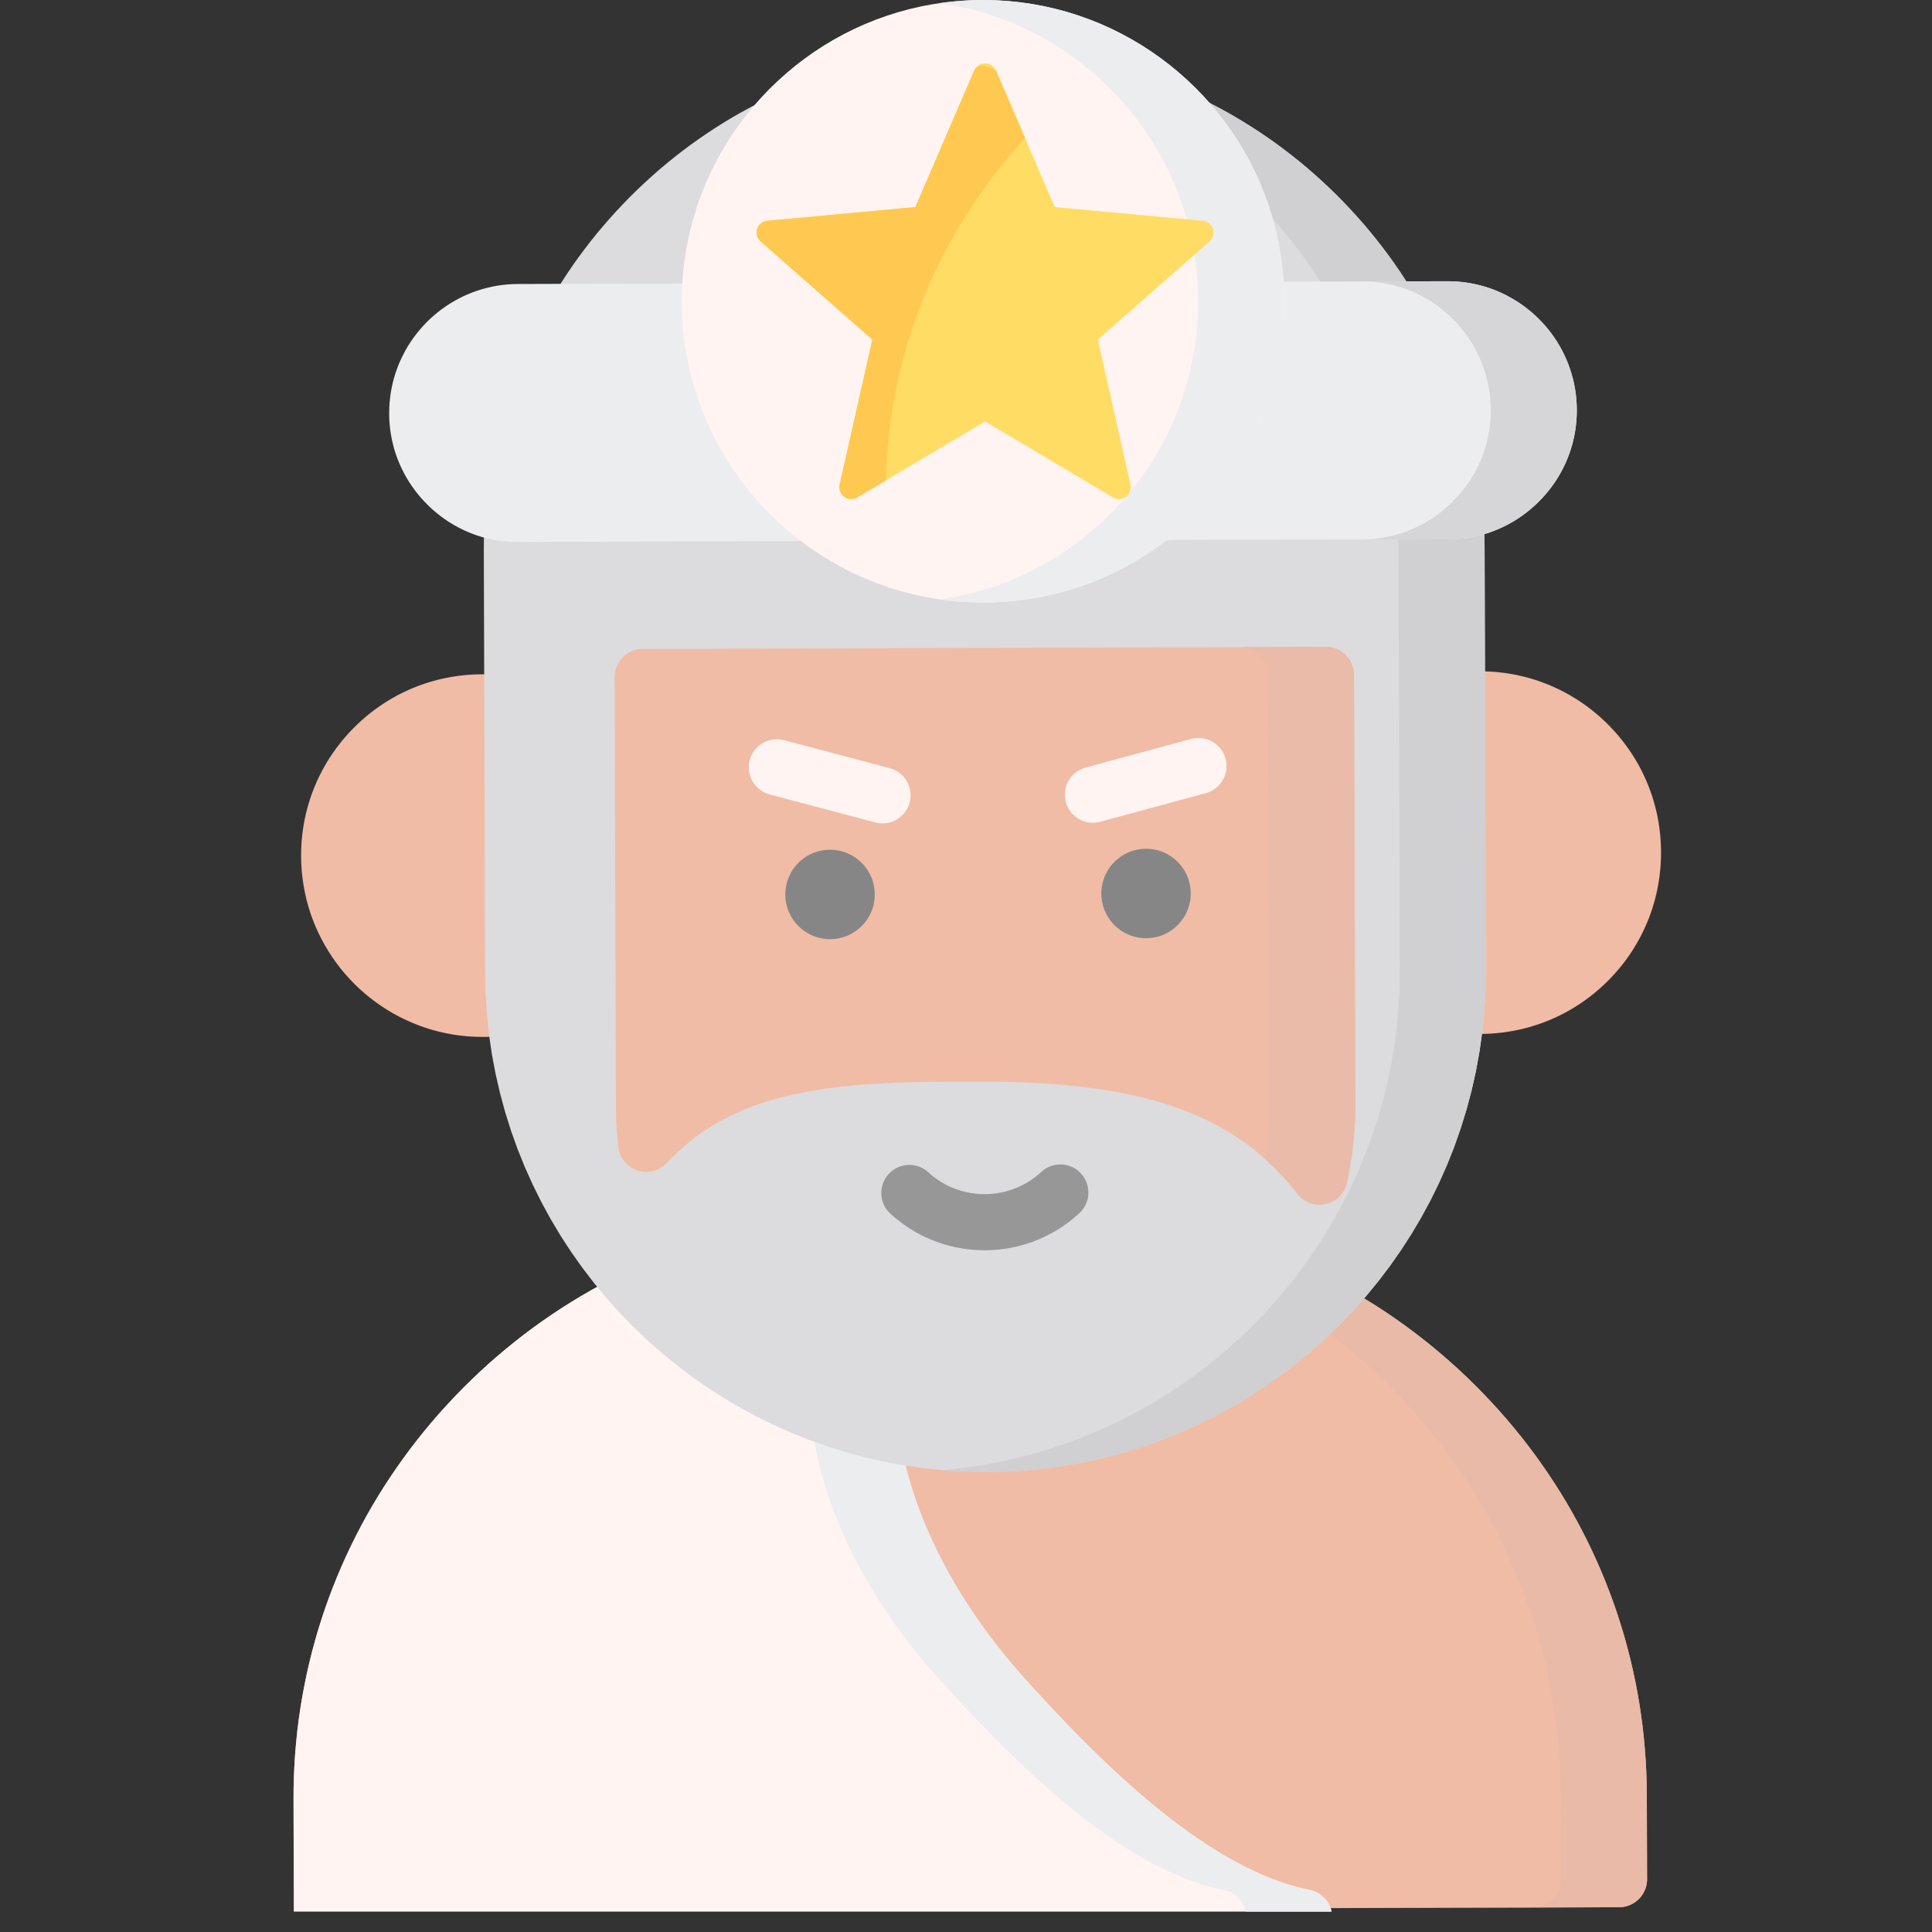 <?xml version="1.0" encoding="UTF-8" standalone="no"?>
<!DOCTYPE svg PUBLIC "-//W3C//DTD SVG 1.1//EN" "http://www.w3.org/Graphics/SVG/1.1/DTD/svg11.dtd">
<svg version="1.1" xmlns="http://www.w3.org/2000/svg" xmlns:xlink="http://www.w3.org/1999/xlink" preserveAspectRatio="xMidYMid meet" viewBox="0 0 640 640" width="640" height="640"><rect x="0" y="0" width="640" height="640" fill="#333333" stroke="none"/><defs><path d="M360.5 402.74L364.29 402.93L368.08 403.19L371.85 403.52L375.61 403.93L379.35 404.41L383.07 404.96L386.78 405.58L390.47 406.28L394.14 407.04L397.79 407.88L401.41 408.79L405.02 409.77L408.61 410.81L412.17 411.93L415.71 413.12L419.22 414.38L422.7 415.7L426.17 417.09L429.6 418.55L433 420.08L436.38 421.68L439.72 423.34L443.04 425.07L446.32 426.87L449.58 428.73L452.79 430.66L455.98 432.65L459.13 434.71L462.24 436.83L465.32 439.02L468.36 441.27L471.36 443.58L474.33 445.96L477.25 448.4L480.13 450.9L482.98 453.46L485.78 456.09L488.53 458.78L491.25 461.53L493.9 464.32L496.49 467.16L499.02 470.04L501.48 472.96L503.89 475.92L506.23 478.92L508.5 481.96L510.71 485.04L512.86 488.16L514.94 491.31L516.96 494.49L518.91 497.71L520.79 500.97L522.61 504.26L524.36 507.58L526.05 510.93L527.67 514.31L529.22 517.72L530.7 521.16L532.11 524.63L533.46 528.12L534.74 531.64L535.94 535.19L537.08 538.76L538.15 542.35L539.14 545.97L540.07 549.61L540.92 553.27L541.71 556.95L542.42 560.65L543.06 564.37L543.62 568.11L544.12 571.86L544.54 575.63L544.88 579.42L545.16 583.22L545.36 587.03L545.48 590.86L545.53 594.7L545.61 622.46L545.61 622.65L545.61 622.83L545.6 623.01L545.59 623.2L545.57 623.38L545.55 623.56L545.53 623.74L545.5 623.92L545.47 624.1L545.44 624.28L545.4 624.46L545.36 624.64L545.32 624.82L545.27 624.99L545.22 625.17L545.17 625.34L545.11 625.51L545.05 625.68L544.98 625.85L544.92 626.02L544.85 626.19L544.77 626.35L544.69 626.52L544.61 626.68L544.53 626.84L544.44 627L544.35 627.16L544.26 627.32L544.17 627.47L544.07 627.62L543.96 627.77L543.86 627.92L543.75 628.07L543.64 628.21L543.53 628.36L543.41 628.5L543.29 628.64L543.16 628.78L543.04 628.91L542.91 629.04L542.78 629.17L542.64 629.3L542.51 629.42L542.37 629.54L542.23 629.66L542.09 629.78L541.94 629.89L541.8 630L541.65 630.1L541.5 630.21L541.35 630.31L541.19 630.4L541.04 630.5L540.88 630.59L540.72 630.68L540.56 630.76L540.4 630.84L540.23 630.92L540.07 630.99L539.9 631.07L539.73 631.13L539.57 631.2L539.39 631.26L539.22 631.32L539.05 631.37L538.88 631.43L538.7 631.47L538.52 631.52L538.35 631.56L538.17 631.6L537.99 631.63L537.81 631.66L537.63 631.69L537.45 631.72L537.27 631.74L537.08 631.75L536.9 631.77L536.72 631.78L536.53 631.78L536.35 631.79L106.64 633.07L106.62 633.07L106.23 633.06L105.86 633.04L105.48 633L105.11 632.95L104.75 632.88L104.39 632.8L104.03 632.71L103.68 632.6L103.34 632.48L103 632.34L102.68 632.2L102.35 632.04L102.04 631.87L101.73 631.68L101.43 631.49L101.14 631.29L100.85 631.07L100.58 630.84L100.31 630.61L100.05 630.36L99.81 630.1L99.57 629.84L99.34 629.56L99.12 629.28L98.92 628.99L98.72 628.69L98.54 628.38L98.37 628.07L98.21 627.74L98.06 627.42L97.92 627.08L97.8 626.74L97.69 626.39L97.6 626.03L97.51 625.67L97.45 625.31L97.39 624.94L97.35 624.57L97.33 624.19L97.32 623.8L97.24 596.04L97.26 592.2L97.37 588.37L97.54 584.56L97.79 580.75L98.12 576.97L98.52 573.19L98.99 569.44L99.53 565.7L100.15 561.97L100.84 558.27L101.6 554.58L102.43 550.92L103.34 547.27L104.31 543.65L105.36 540.05L106.47 536.47L107.66 532.92L108.91 529.39L110.24 525.89L111.63 522.41L113.09 518.97L114.62 515.55L116.22 512.15L117.89 508.79L119.62 505.46L121.42 502.17L123.28 498.9L125.21 495.67L127.21 492.47L129.27 489.31L131.4 486.18L133.59 483.09L135.85 480.03L138.17 477.02L140.56 474.04L143 471.11L145.51 468.21L148.09 465.36L150.72 462.55L153.42 459.78L156.17 457.07L158.97 454.41L161.8 451.82L164.68 449.3L167.61 446.83L170.57 444.43L173.57 442.09L176.61 439.81L179.68 437.6L182.8 435.46L185.95 433.37L189.14 431.36L192.36 429.41L195.61 427.52L198.9 425.7L202.22 423.95L205.57 422.26L208.95 420.65L212.36 419.1L215.8 417.61L219.27 416.2L222.76 414.85L226.28 413.58L229.83 412.37L233.4 411.23L236.99 410.17L240.61 409.17L244.25 408.24L247.91 407.39L251.59 406.61L255.29 405.89L259.01 405.26L262.75 404.69L266.5 404.19L270.27 403.77L274.06 403.43L277.86 403.15L281.67 402.96L285.5 402.83L289.34 402.78L352.27 402.59L352.86 402.59L356.68 402.63L360.5 402.74Z" id="cCpr6CwtT"></path><path d="M360.5 402.74L364.29 402.93L368.08 403.19L371.85 403.52L375.61 403.93L379.35 404.41L383.07 404.96L386.78 405.58L390.47 406.28L394.14 407.04L397.79 407.88L401.41 408.79L405.02 409.77L408.61 410.81L412.17 411.93L415.71 413.12L419.22 414.38L422.7 415.7L426.17 417.09L429.6 418.55L433 420.08L436.38 421.68L439.72 423.34L443.04 425.07L446.32 426.87L449.58 428.73L452.79 430.66L455.98 432.65L459.13 434.71L462.24 436.83L465.32 439.02L468.36 441.27L471.36 443.58L474.33 445.96L477.25 448.4L480.13 450.9L482.98 453.46L485.78 456.09L488.53 458.78L491.25 461.53L493.9 464.32L496.49 467.16L499.02 470.04L501.48 472.96L503.89 475.92L506.23 478.92L508.5 481.96L510.71 485.04L512.86 488.16L514.94 491.31L516.96 494.49L518.91 497.71L520.79 500.97L522.61 504.26L524.36 507.58L526.05 510.93L527.67 514.31L529.22 517.72L530.7 521.16L532.11 524.63L533.46 528.12L534.74 531.64L535.94 535.19L537.08 538.76L538.15 542.35L539.14 545.97L540.07 549.61L540.92 553.27L541.71 556.95L542.42 560.65L543.06 564.37L543.62 568.11L544.12 571.86L544.54 575.63L544.88 579.42L545.16 583.22L545.36 587.03L545.48 590.86L545.53 594.7L545.61 622.46L545.61 622.65L545.6 622.83L545.6 623.01L545.58 623.2L545.57 623.38L545.55 623.56L545.53 623.74L545.5 623.92L545.47 624.1L545.44 624.28L545.4 624.46L545.36 624.64L545.31 624.82L545.27 624.99L545.22 625.17L545.16 625.34L545.11 625.51L545.04 625.68L544.98 625.85L544.91 626.02L544.84 626.19L544.77 626.35L544.69 626.52L544.61 626.68L544.53 626.84L544.44 627L544.35 627.16L544.26 627.32L544.16 627.47L544.06 627.62L543.96 627.77L543.86 627.92L543.75 628.07L543.64 628.21L543.52 628.36L543.41 628.5L543.29 628.64L543.16 628.78L543.04 628.91L542.91 629.04L542.78 629.17L542.64 629.3L542.51 629.42L542.37 629.54L542.23 629.66L542.09 629.78L541.94 629.89L541.8 630L541.65 630.1L541.5 630.21L541.34 630.31L541.19 630.4L541.03 630.5L540.88 630.59L540.72 630.68L540.56 630.76L540.39 630.84L540.23 630.92L540.06 630.99L539.9 631.07L539.73 631.13L539.56 631.2L539.39 631.26L539.22 631.32L539.05 631.37L538.87 631.43L538.7 631.47L538.52 631.52L538.34 631.56L538.16 631.6L537.99 631.63L537.81 631.66L537.62 631.69L537.44 631.72L537.26 631.74L537.08 631.75L536.9 631.77L536.71 631.78L536.53 631.78L536.34 631.79L106.64 633.07L106.58 633.07L106.55 633.07L106.52 633.07L106.49 633.07L106.46 633.07L106.43 633.07L106.4 633.07L106.37 633.07L106.34 633.07L106.31 633.07L106.29 633.06L106.26 633.06L106.23 633.06L106.2 633.06L106.17 633.06L106.14 633.06L106.11 633.05L106.08 633.05L106.05 633.05L106.02 633.05L105.99 633.05L105.96 633.04L105.93 633.04L105.9 633.04L105.87 633.04L105.85 633.03L105.82 633.03L105.79 633.03L105.76 633.03L105.73 633.02L105.7 633.02L105.67 633.02L105.64 633.01L105.61 633.01L105.59 633.01L105.56 633L105.53 633L105.5 633L105.47 632.99L105.44 632.99L507.85 631.79L508.03 631.78L508.22 631.78L508.4 631.77L508.58 631.75L508.77 631.74L508.95 631.72L509.13 631.69L509.31 631.66L509.49 631.63L509.67 631.6L509.85 631.56L510.02 631.52L510.2 631.47L510.38 631.43L510.55 631.37L510.72 631.32L510.89 631.26L511.07 631.2L511.23 631.13L511.4 631.07L511.57 630.99L511.73 630.92L511.9 630.84L512.06 630.76L512.22 630.68L512.38 630.59L512.54 630.5L512.69 630.4L512.85 630.31L513 630.21L513.15 630.1L513.3 630L513.44 629.89L513.59 629.78L513.73 629.66L513.87 629.54L514.01 629.42L514.14 629.3L514.28 629.17L514.41 629.04L514.54 628.91L514.66 628.78L514.79 628.64L514.91 628.5L515.03 628.36L515.14 628.21L515.25 628.07L515.36 627.92L515.46 627.77L515.57 627.62L515.67 627.47L515.76 627.32L515.85 627.16L515.94 627L516.03 626.84L516.11 626.68L516.19 626.52L516.27 626.35L516.35 626.19L516.42 626.02L516.48 625.85L516.55 625.68L516.61 625.51L516.67 625.34L516.72 625.17L516.77 624.99L516.82 624.82L516.86 624.64L516.9 624.46L516.94 624.28L516.97 624.1L517 623.92L517.03 623.74L517.05 623.56L517.07 623.38L517.09 623.2L517.1 623.01L517.11 622.83L517.11 622.65L517.12 622.46L517.03 594.7L516.98 590.86L516.86 587.03L516.66 583.22L516.38 579.42L516.04 575.63L515.62 571.86L515.12 568.1L514.56 564.37L513.92 560.65L513.21 556.95L512.42 553.27L511.57 549.61L510.64 545.97L509.65 542.35L508.58 538.76L507.44 535.18L506.24 531.64L504.96 528.12L503.61 524.62L502.2 521.16L500.72 517.72L499.17 514.31L497.55 510.92L495.86 507.57L494.11 504.25L492.29 500.97L490.41 497.71L488.46 494.49L486.44 491.31L484.36 488.15L482.21 485.04L480 481.96L477.73 478.92L475.39 475.92L472.99 472.96L470.52 470.04L467.99 467.16L465.4 464.32L462.75 461.53L460.03 458.78L457.37 456.18L454.66 453.64L451.92 451.15L449.14 448.73L446.32 446.36L443.46 444.05L440.56 441.8L437.63 439.61L434.67 437.48L431.67 435.41L428.64 433.4L425.57 431.45L422.47 429.56L419.34 427.73L416.18 425.96L412.99 424.26L409.77 422.61L406.53 421.03L403.25 419.52L399.95 418.06L396.62 416.67L393.27 415.34L389.89 414.08L386.49 412.88L383.07 411.74L379.62 410.67L376.15 409.67L372.67 408.73L369.16 407.85L365.63 407.04L362.08 406.3L358.52 405.63L354.93 405.02L351.34 404.48L347.72 404.01L344.09 403.6L340.45 403.26L336.79 403L333.12 402.8L329.44 402.67L352.27 402.59L352.86 402.59L356.68 402.63L360.5 402.74Z" id="e8nLpaMMg7"></path><path d="M294.34 402.79L294.56 402.8L294.77 402.82L294.98 402.85L295.19 402.88L295.39 402.91L295.6 402.95L295.81 403L296.01 403.05L296.22 403.1L296.42 403.16L296.62 403.23L296.82 403.3L297.02 403.37L297.22 403.45L297.41 403.53L297.61 403.62L297.8 403.71L297.99 403.8L298.18 403.9L298.36 404.01L298.54 404.12L298.72 404.23L298.9 404.34L299.08 404.47L299.25 404.59L299.42 404.72L299.59 404.85L299.75 404.99L299.91 405.13L300.07 405.27L300.23 405.42L300.38 405.57L300.53 405.73L300.67 405.89L300.82 406.05L300.95 406.22L301.09 406.39L301.22 406.56L301.35 406.73L301.47 406.91L301.58 407.09L301.7 407.27L301.8 407.46L301.91 407.64L302.01 407.83L302.1 408.02L302.19 408.22L302.28 408.41L302.36 408.61L302.43 408.8L302.51 409L302.57 409.2L302.64 409.4L302.7 409.61L302.75 409.81L302.8 410.02L302.84 410.22L302.88 410.43L302.92 410.64L302.95 410.85L302.97 411.06L302.99 411.27L303.01 411.48L303.02 411.69L303.02 411.9L303.03 412.11L303.02 412.33L303.01 412.54L303 412.75L302.98 412.96L302.96 413.18L302.93 413.39L302.9 413.6L302.86 413.81L302.82 414.02L302.77 414.23L302.72 414.44L302.42 415.58L302.13 416.71L301.85 417.84L301.58 418.98L301.31 420.12L301.06 421.26L300.81 422.4L300.56 423.54L300.33 424.69L300.1 425.83L299.88 426.98L299.67 428.13L299.46 429.28L299.26 430.44L299.07 431.59L298.89 432.74L298.71 433.9L298.55 435.06L298.39 436.22L298.23 437.38L298.09 438.54L297.95 439.7L297.82 440.87L297.7 442.03L297.58 443.2L297.48 444.36L297.38 445.53L297.29 446.7L297.2 447.87L297.12 449.04L297.05 450.21L296.99 451.38L296.94 452.55L296.89 453.72L296.85 454.9L296.82 456.07L296.8 457.25L296.78 458.42L296.78 459.6L296.77 460.77L296.81 463.07L296.9 465.38L297.06 467.71L297.26 470.05L297.53 472.41L297.85 474.77L298.23 477.15L298.66 479.54L299.14 481.93L299.69 484.33L300.28 486.74L300.93 489.16L301.64 491.59L302.39 494.01L303.2 496.45L304.07 498.88L304.98 501.32L305.95 503.76L306.97 506.2L308.03 508.64L309.15 511.08L310.32 513.52L311.54 515.95L312.81 518.38L314.13 520.81L315.5 523.23L316.91 525.65L318.37 528.06L319.89 530.46L321.44 532.85L323.05 535.24L324.7 537.61L326.4 539.98L328.14 542.33L329.93 544.67L331.76 546.99L333.64 549.3L335.56 551.6L337.53 553.88L339.54 556.14L341.58 558.4L343.65 560.66L345.74 562.93L347.86 565.21L350 567.49L352.16 569.76L354.35 572.03L356.56 574.3L358.79 576.55L361.04 578.79L363.31 581.02L365.6 583.23L367.91 585.41L370.23 587.57L372.57 589.71L374.92 591.82L377.29 593.89L379.68 595.93L382.07 597.93L384.48 599.88L386.9 601.8L389.32 603.67L391.76 605.48L394.21 607.25L396.66 608.96L399.12 610.61L401.59 612.21L404.06 613.73L406.54 615.2L409.02 616.59L411.5 617.91L413.99 619.15L416.48 620.32L418.96 621.41L421.45 622.41L423.94 623.33L426.42 624.16L428.9 624.89L431.38 625.54L433.85 626.08L434.13 626.14L434.4 626.21L434.67 626.28L434.93 626.37L435.2 626.46L435.46 626.55L435.71 626.66L435.96 626.77L436.2 626.89L436.45 627.02L436.68 627.15L436.91 627.29L437.14 627.43L437.36 627.59L437.58 627.74L437.79 627.91L438 628.08L438.2 628.25L438.4 628.43L438.59 628.62L438.77 628.81L438.95 629.01L439.13 629.21L439.3 629.41L439.46 629.62L439.61 629.84L439.76 630.06L439.91 630.28L440.05 630.51L440.18 630.74L440.3 630.98L440.42 631.22L440.53 631.46L440.63 631.71L440.73 631.96L440.82 632.21L440.9 632.47L440.98 632.72L441.04 632.99L441.1 633.25L97.32 633.25L97.24 596.04L97.26 592.2L97.37 588.37L97.54 584.56L97.79 580.75L98.12 576.97L98.51 573.19L98.98 569.44L99.53 565.7L100.15 561.97L100.84 558.27L101.6 554.58L102.43 550.92L103.33 547.27L104.31 543.65L105.35 540.05L106.47 536.47L107.65 532.92L108.91 529.39L110.23 525.89L111.63 522.41L113.09 518.96L114.62 515.54L116.22 512.15L117.88 508.79L119.61 505.46L121.41 502.16L123.28 498.9L125.21 495.67L127.21 492.47L129.27 489.3L131.4 486.18L133.59 483.09L135.85 480.03L138.17 477.02L140.55 474.04L143 471.11L145.51 468.21L148.09 465.36L150.72 462.55L153.42 459.78L156.17 457.07L158.97 454.41L161.8 451.82L164.68 449.3L167.61 446.83L170.57 444.43L173.57 442.09L176.61 439.81L179.68 437.6L182.8 435.46L185.95 433.37L189.14 431.36L192.36 429.41L195.61 427.52L198.9 425.7L202.22 423.95L205.57 422.26L208.95 420.65L212.36 419.1L215.8 417.61L219.27 416.2L222.76 414.85L226.28 413.58L229.83 412.37L233.4 411.23L236.99 410.17L240.61 409.17L244.25 408.24L247.91 407.39L251.59 406.61L255.29 405.89L259.01 405.26L262.75 404.69L266.5 404.19L270.27 403.77L274.06 403.43L277.86 403.15L281.67 402.96L285.5 402.83L289.34 402.78L293.71 402.77L293.92 402.77L294.13 402.78L294.34 402.79Z" id="a8feFfkEGR"></path><path d="M294.34 402.79L294.56 402.8L294.77 402.82L294.98 402.85L295.19 402.88L295.39 402.91L295.6 402.95L295.81 403L296.01 403.05L296.22 403.1L296.42 403.16L296.62 403.23L296.82 403.3L297.02 403.37L297.22 403.45L297.41 403.53L297.61 403.62L297.8 403.71L297.99 403.8L298.18 403.9L298.36 404.01L298.54 404.12L298.72 404.23L298.9 404.34L299.08 404.47L299.25 404.59L299.42 404.72L299.59 404.85L299.75 404.99L299.91 405.13L300.07 405.27L300.23 405.42L300.38 405.57L300.53 405.73L300.67 405.89L300.82 406.05L300.95 406.22L301.09 406.39L301.22 406.56L301.35 406.73L301.47 406.91L301.58 407.09L301.7 407.27L301.8 407.46L301.91 407.64L302.01 407.83L302.1 408.02L302.19 408.22L302.28 408.41L302.36 408.61L302.43 408.8L302.51 409L302.57 409.2L302.64 409.4L302.7 409.61L302.75 409.81L302.8 410.02L302.84 410.22L302.88 410.43L302.92 410.64L302.95 410.85L302.97 411.06L302.99 411.27L303.01 411.48L303.02 411.69L303.02 411.9L303.03 412.11L303.02 412.33L303.01 412.54L303 412.75L302.98 412.96L302.96 413.18L302.93 413.39L302.9 413.6L302.86 413.81L302.82 414.02L302.77 414.23L302.72 414.44L302.42 415.58L302.13 416.71L301.85 417.84L301.58 418.98L301.31 420.12L301.06 421.26L300.81 422.4L300.56 423.54L300.33 424.69L300.1 425.83L299.88 426.98L299.67 428.13L299.46 429.28L299.26 430.44L299.07 431.59L298.89 432.74L298.71 433.9L298.55 435.06L298.39 436.22L298.23 437.38L298.09 438.54L297.95 439.7L297.82 440.87L297.7 442.03L297.58 443.2L297.48 444.36L297.38 445.53L297.29 446.7L297.2 447.87L297.12 449.04L297.05 450.21L296.99 451.38L296.94 452.55L296.89 453.72L296.85 454.9L296.82 456.07L296.8 457.25L296.78 458.42L296.78 459.6L296.77 460.77L296.81 463.07L296.9 465.38L297.06 467.71L297.26 470.05L297.53 472.41L297.85 474.77L298.23 477.15L298.66 479.54L299.14 481.93L299.69 484.33L300.28 486.74L300.93 489.16L301.64 491.59L302.39 494.01L303.2 496.45L304.07 498.88L304.98 501.32L305.95 503.76L306.97 506.2L308.03 508.64L309.15 511.08L310.32 513.52L311.54 515.95L312.81 518.38L314.13 520.81L315.5 523.23L316.91 525.65L318.37 528.06L319.89 530.46L321.44 532.85L323.05 535.24L324.7 537.61L326.4 539.98L328.14 542.33L329.93 544.67L331.76 546.99L333.64 549.3L335.56 551.6L337.53 553.88L339.54 556.14L341.58 558.4L343.65 560.66L345.74 562.93L347.86 565.21L350 567.49L352.16 569.76L354.35 572.03L356.56 574.3L358.79 576.55L361.04 578.79L363.31 581.02L365.6 583.23L367.91 585.41L370.23 587.57L372.57 589.71L374.92 591.82L377.29 593.89L379.68 595.93L382.07 597.93L384.48 599.88L386.9 601.8L389.32 603.67L391.76 605.48L394.21 607.25L396.66 608.96L399.12 610.61L401.59 612.21L404.06 613.73L406.54 615.2L409.02 616.59L411.5 617.91L413.99 619.15L416.48 620.32L418.96 621.41L421.45 622.41L423.94 623.33L426.42 624.16L428.9 624.89L431.38 625.54L433.85 626.08L434.13 626.14L434.4 626.21L434.67 626.28L434.93 626.37L435.2 626.46L435.46 626.55L435.71 626.66L435.96 626.77L436.2 626.89L436.45 627.02L436.68 627.15L436.91 627.29L437.14 627.43L437.36 627.59L437.58 627.74L437.79 627.91L438 628.08L438.2 628.25L438.4 628.43L438.59 628.62L438.77 628.81L438.95 629.01L439.13 629.21L439.3 629.41L439.46 629.62L439.61 629.84L439.76 630.06L439.91 630.28L440.05 630.51L440.18 630.74L440.3 630.98L440.42 631.22L440.53 631.46L440.63 631.71L440.73 631.96L440.82 632.21L440.9 632.47L440.98 632.72L441.04 632.99L441.1 633.25L412.61 633.25L412.55 632.99L412.48 632.72L412.41 632.47L412.32 632.21L412.23 631.96L412.14 631.71L412.03 631.46L411.92 631.22L411.8 630.98L411.68 630.74L411.55 630.51L411.41 630.28L411.27 630.06L411.12 629.84L410.96 629.62L410.8 629.41L410.63 629.21L410.46 629.01L410.28 628.81L410.09 628.62L409.9 628.43L409.7 628.25L409.5 628.08L409.29 627.91L409.08 627.74L408.86 627.59L408.64 627.43L408.42 627.29L408.18 627.15L407.95 627.02L407.71 626.89L407.46 626.77L407.21 626.66L406.96 626.55L406.7 626.46L406.44 626.37L406.17 626.28L405.9 626.21L405.63 626.14L405.35 626.08L402.88 625.54L400.4 624.89L397.92 624.16L395.44 623.33L392.96 622.41L390.47 621.41L387.98 620.32L385.49 619.15L383.01 617.91L380.53 616.59L378.04 615.2L375.57 613.73L373.09 612.21L370.63 610.61L368.17 608.96L365.71 607.25L363.26 605.48L360.83 603.67L358.4 601.8L355.98 599.88L353.57 597.93L351.18 595.93L348.79 593.89L346.43 591.82L344.07 589.71L341.73 587.57L339.41 585.41L337.1 583.23L334.81 581.02L332.54 578.79L330.29 576.55L328.06 574.3L325.85 572.03L323.66 569.76L321.5 567.49L319.36 565.21L317.24 562.93L315.15 560.66L313.08 558.4L311.04 556.14L309.03 553.88L307.07 551.6L305.14 549.3L303.27 546.99L301.43 544.67L299.64 542.33L297.9 539.98L296.2 537.61L294.55 535.24L292.95 532.85L291.39 530.46L289.88 528.06L288.42 525.65L287 523.23L285.63 520.81L284.32 518.38L283.05 515.95L281.83 513.52L280.66 511.08L279.54 508.64L278.47 506.2L277.45 503.76L276.49 501.32L275.57 498.88L274.71 496.44L273.9 494.01L273.14 491.58L272.44 489.16L271.79 486.74L271.19 484.33L270.65 481.93L270.16 479.53L269.73 477.14L269.35 474.77L269.03 472.4L268.77 470.05L268.56 467.71L268.41 465.38L268.32 463.07L268.28 460.77L268.28 459.59L268.29 458.42L268.3 457.24L268.33 456.07L268.36 454.89L268.4 453.72L268.44 452.55L268.5 451.38L268.56 450.21L268.63 449.04L268.7 447.87L268.79 446.7L268.88 445.53L268.98 444.36L269.09 443.19L269.2 442.03L269.32 440.86L269.45 439.7L269.59 438.54L269.74 437.38L269.89 436.22L270.05 435.06L270.22 433.9L270.39 432.74L270.57 431.59L270.77 430.43L270.96 429.28L271.17 428.13L271.38 426.98L271.6 425.83L271.83 424.68L272.06 423.54L272.31 422.4L272.56 421.25L272.82 420.11L273.08 418.98L273.35 417.84L273.63 416.7L273.92 415.57L274.22 414.44L274.27 414.23L274.32 414.02L274.36 413.81L274.4 413.6L274.43 413.39L274.46 413.17L274.48 412.96L274.5 412.75L274.52 412.54L274.52 412.32L274.53 412.11L274.53 411.9L274.52 411.69L274.51 411.48L274.49 411.27L274.47 411.06L274.45 410.85L274.42 410.64L274.38 410.43L274.34 410.22L274.3 410.02L274.25 409.81L274.2 409.61L274.14 409.4L274.08 409.2L274.01 409L273.94 408.8L273.86 408.6L273.78 408.41L273.69 408.21L273.6 408.02L273.51 407.83L273.41 407.64L273.31 407.46L273.2 407.27L273.08 407.09L272.97 406.91L272.85 406.73L272.72 406.55L272.59 406.38L272.53 406.3L272.47 406.22L272.4 406.15L272.34 406.07L272.27 405.99L272.21 405.92L272.14 405.84L272.07 405.77L272.01 405.7L271.94 405.63L271.87 405.56L271.8 405.49L271.73 405.42L271.65 405.35L271.58 405.28L271.51 405.21L271.43 405.15L271.36 405.08L271.28 405.02L271.21 404.95L271.13 404.89L271.05 404.83L270.98 404.77L270.9 404.71L270.82 404.65L270.74 404.59L270.66 404.53L270.58 404.47L270.5 404.42L270.41 404.36L270.33 404.31L270.25 404.25L270.16 404.2L270.08 404.15L270 404.1L269.91 404.05L269.83 404L269.74 403.95L269.65 403.9L269.57 403.85L270.05 403.8L270.54 403.75L271.03 403.71L271.53 403.66L272.02 403.61L272.51 403.57L273 403.52L273.49 403.48L273.98 403.44L274.47 403.4L274.97 403.36L275.46 403.32L275.95 403.29L276.44 403.25L276.94 403.22L277.43 403.19L277.92 403.15L278.42 403.12L278.91 403.1L279.41 403.07L279.9 403.04L280.4 403.02L280.89 402.99L281.39 402.97L281.88 402.95L282.38 402.93L282.87 402.91L283.37 402.89L283.87 402.88L284.36 402.86L284.86 402.85L285.36 402.83L285.85 402.82L286.35 402.81L286.85 402.81L287.35 402.8L287.84 402.79L288.34 402.79L288.84 402.78L289.34 402.78L293.71 402.77L293.92 402.77L294.13 402.78L294.34 402.79Z" id="d2K9dSYgqE"></path><path d="M161 223.38L162.2 223.42L163.38 223.48L164.57 223.56L165.75 223.66L166.92 223.79L168.09 223.93L169.26 224.11L170.41 224.3L171.57 224.51L172.71 224.75L173.85 225.01L174.99 225.3L176.11 225.6L177.23 225.93L178.35 226.27L179.45 226.64L180.55 227.03L181.64 227.44L182.72 227.88L183.79 228.33L184.85 228.81L185.9 229.3L186.95 229.82L187.98 230.36L189 230.92L190.02 231.49L191.02 232.09L192.01 232.71L192.99 233.35L193.96 234.01L194.92 234.69L195.87 235.39L196.8 236.11L197.73 236.85L198.64 237.61L199.53 238.39L200.42 239.18L201.29 240L202.14 240.84L202.99 241.69L203.81 242.56L204.62 243.44L205.4 244.34L206.17 245.25L206.92 246.17L207.64 247.1L208.35 248.05L209.04 249.01L209.71 249.98L210.35 250.96L210.98 251.95L211.59 252.96L212.17 253.97L212.74 255L213.28 256.03L213.81 257.08L214.31 258.13L214.79 259.2L215.25 260.27L215.69 261.35L216.11 262.44L216.51 263.54L216.88 264.65L217.24 265.76L217.57 266.89L217.88 268.02L218.17 269.15L218.43 270.3L218.68 271.45L218.9 272.6L219.1 273.77L219.27 274.93L219.43 276.11L219.56 277.29L219.67 278.47L219.75 279.66L219.81 280.85L219.85 282.05L219.87 283.25L219.86 284.45L219.83 285.65L219.77 286.84L219.69 288.03L219.59 289.22L219.47 290.4L219.32 291.57L219.15 292.74L218.96 293.91L218.75 295.06L218.51 296.22L218.25 297.36L217.97 298.5L217.67 299.63L217.34 300.76L216.99 301.87L216.63 302.98L216.24 304.08L215.82 305.18L215.39 306.26L214.94 307.34L214.46 308.41L213.96 309.46L213.45 310.51L212.91 311.55L212.35 312.58L211.77 313.6L211.17 314.6L210.55 315.6L209.91 316.59L209.25 317.56L208.56 318.52L207.86 319.47L207.14 320.41L206.4 321.34L205.64 322.25L204.86 323.15L204.06 324.04L203.24 324.92L202.4 325.78L201.55 326.62L200.68 327.44L199.79 328.25L198.9 329.04L197.99 329.8L197.07 330.55L196.13 331.28L195.19 331.98L194.23 332.67L193.26 333.34L192.28 333.98L191.28 334.61L190.28 335.22L189.26 335.8L188.24 336.37L187.2 336.91L186.16 337.44L185.1 337.94L184.04 338.42L182.97 338.88L181.88 339.32L180.79 339.74L179.69 340.14L178.59 340.51L177.47 340.87L176.35 341.2L175.22 341.51L174.08 341.79L172.94 342.06L171.79 342.3L170.63 342.52L169.47 342.72L168.3 342.9L167.13 343.05L165.95 343.18L164.76 343.29L163.57 343.38L162.38 343.44L161.18 343.48L159.98 343.49L159.8 343.49L157.33 343.44L154.89 343.29L152.48 343.05L150.09 342.71L147.74 342.27L145.42 341.75L143.13 341.14L140.88 340.44L138.67 339.65L136.49 338.78L134.36 337.83L132.28 336.81L130.24 335.7L128.25 334.52L126.31 333.26L124.42 331.93L122.58 330.54L120.8 329.07L119.08 327.54L117.42 325.95L115.82 324.29L114.29 322.58L112.81 320.8L111.41 318.97L110.08 317.09L108.82 315.15L107.63 313.16L106.52 311.12L105.48 309.04L104.52 306.91L103.65 304.74L102.85 302.53L102.15 300.28L101.53 298L101 295.68L100.56 293.32L100.21 290.94L99.95 288.52L99.8 286.08L99.74 283.61L99.75 282.41L99.78 281.21L99.84 280.02L99.91 278.83L100.01 277.65L100.14 276.47L100.28 275.29L100.45 274.12L100.64 272.96L100.86 271.8L101.1 270.65L101.35 269.5L101.64 268.36L101.94 267.23L102.26 266.11L102.61 264.99L102.98 263.88L103.37 262.78L103.78 261.68L104.21 260.6L104.67 259.52L105.14 258.46L105.64 257.4L106.16 256.35L106.7 255.31L107.26 254.28L107.84 253.27L108.44 252.26L109.06 251.26L109.7 250.28L110.36 249.3L111.04 248.34L111.74 247.39L112.47 246.45L113.21 245.52L113.97 244.61L114.75 243.71L115.55 242.82L116.37 241.95L117.21 241.09L118.06 240.24L118.93 239.42L119.81 238.61L120.71 237.83L121.62 237.06L122.54 236.31L123.47 235.59L124.42 234.88L125.38 234.19L126.35 233.53L127.33 232.88L128.32 232.25L129.33 231.65L130.34 231.06L131.37 230.49L132.4 229.95L133.45 229.43L134.5 228.92L135.57 228.44L136.64 227.98L137.72 227.54L138.81 227.12L139.91 226.73L141.02 226.35L142.13 226L143.26 225.67L144.39 225.36L145.52 225.07L146.67 224.8L147.82 224.56L148.97 224.34L150.14 224.14L151.31 223.96L152.48 223.81L153.66 223.68L154.84 223.57L156.03 223.49L157.23 223.42L158.42 223.39L159.62 223.37L159.81 223.37L161 223.38Z" id="b3FbJ3fz7M"></path><path d="M492.39 222.42L493.58 222.47L494.77 222.54L495.96 222.64L497.13 222.77L498.31 222.91L499.48 223.08L500.64 223.27L501.8 223.48L502.95 223.72L504.09 223.98L505.23 224.26L506.36 224.56L507.49 224.89L508.61 225.23L509.72 225.6L510.82 225.99L511.91 226.41L513 226.84L514.07 227.29L515.14 227.77L516.2 228.27L517.25 228.79L518.29 229.32L519.32 229.88L520.33 230.47L521.34 231.07L522.34 231.69L523.33 232.33L524.3 232.99L525.26 233.67L526.21 234.38L527.15 235.1L528.08 235.84L528.99 236.6L529.9 237.38L530.78 238.18L531.66 239L532.52 239.84L533.36 240.7L534.19 241.57L534.99 242.45L535.78 243.34L536.54 244.25L537.29 245.17L538.02 246.11L538.72 247.06L539.41 248.01L540.08 248.98L540.73 249.97L541.35 250.96L541.96 251.96L542.55 252.98L543.11 254L543.66 255.04L544.18 256.08L544.68 257.14L545.17 258.2L545.63 259.27L546.07 260.36L546.48 261.45L546.88 262.55L547.26 263.65L547.61 264.77L547.94 265.89L548.25 267.02L548.54 268.16L548.81 269.3L549.05 270.45L549.27 271.61L549.47 272.77L549.65 273.94L549.8 275.12L549.93 276.29L550.04 277.48L550.12 278.67L550.18 279.86L550.22 281.06L550.24 282.26L550.23 283.46L550.2 284.66L550.14 285.85L550.07 287.04L549.96 288.23L549.84 289.41L549.69 290.58L549.52 291.75L549.33 292.91L549.12 294.07L548.88 295.22L548.62 296.37L548.34 297.51L548.04 298.64L547.71 299.76L547.37 300.88L547 301.99L546.61 303.09L546.2 304.19L545.76 305.27L545.31 306.35L544.83 307.41L544.34 308.47L543.82 309.52L543.28 310.56L542.72 311.59L542.14 312.6L541.54 313.61L540.92 314.61L540.28 315.59L539.62 316.57L538.94 317.53L538.24 318.48L537.51 319.42L536.77 320.35L536.01 321.26L535.23 322.16L534.43 323.05L533.61 323.92L532.77 324.79L531.92 325.63L531.05 326.45L530.17 327.26L529.27 328.04L528.36 328.81L527.44 329.56L526.51 330.28L525.56 330.99L524.6 331.68L523.63 332.35L522.65 332.99L521.66 333.62L520.65 334.23L519.64 334.81L518.61 335.38L517.58 335.92L516.53 336.45L515.48 336.95L514.41 337.43L513.34 337.89L512.26 338.33L511.17 338.75L510.07 339.15L508.96 339.52L507.84 339.87L506.72 340.21L505.59 340.52L504.46 340.8L503.31 341.07L502.16 341.31L501 341.53L499.84 341.73L498.67 341.91L497.5 342.06L496.32 342.19L495.14 342.3L493.95 342.39L492.75 342.45L491.56 342.49L490.35 342.5L490.17 342.5L488.97 342.49L487.78 342.46L486.59 342.4L485.41 342.32L484.23 342.21L483.05 342.09L481.89 341.94L480.72 341.77L479.56 341.57L478.41 341.36L477.26 341.12L476.12 340.86L474.99 340.58L473.86 340.27L472.74 339.95L471.63 339.6L470.53 339.23L469.43 338.84L468.34 338.43L467.26 337.99L466.19 337.54L465.13 337.06L464.07 336.57L463.03 336.05L462 335.51L460.97 334.96L459.96 334.38L458.96 333.78L457.96 333.16L456.98 332.52L456.01 331.86L455.05 331.18L454.11 330.48L453.17 329.76L452.25 329.02L451.34 328.26L450.44 327.49L449.56 326.69L448.69 325.87L447.83 325.04L446.99 324.18L446.16 323.31L445.36 322.43L444.57 321.53L443.8 320.62L443.06 319.7L442.33 318.77L441.62 317.82L440.94 316.86L440.27 315.89L439.62 314.91L438.99 313.92L438.39 312.91L437.8 311.9L437.24 310.88L436.69 309.84L436.17 308.8L435.67 307.74L435.18 306.68L434.72 305.6L434.28 304.52L433.87 303.43L433.47 302.33L433.09 301.22L432.74 300.11L432.41 298.99L432.1 297.86L431.81 296.72L431.55 295.58L431.3 294.43L431.08 293.27L430.88 292.11L430.71 290.94L430.55 289.76L430.42 288.59L430.31 287.4L430.23 286.21L430.17 285.02L430.13 283.82L430.11 282.62L430.12 281.42L430.15 280.22L430.21 279.03L430.29 277.84L430.39 276.66L430.51 275.48L430.66 274.3L430.83 273.13L431.02 271.97L431.23 270.81L431.47 269.66L431.73 268.51L432.01 267.37L432.31 266.24L432.64 265.12L432.98 264L433.35 262.89L433.74 261.79L434.15 260.69L434.59 259.61L435.04 258.53L435.52 257.47L436.01 256.41L436.53 255.36L437.07 254.32L437.63 253.29L438.21 252.28L438.81 251.27L439.43 250.27L440.07 249.29L440.73 248.31L441.41 247.35L442.12 246.4L442.84 245.46L443.58 244.53L444.34 243.62L445.12 242.72L445.92 241.83L446.74 240.96L447.58 240.1L448.43 239.25L449.3 238.43L450.19 237.62L451.08 236.84L451.99 236.07L452.91 235.32L453.85 234.6L454.79 233.89L455.75 233.2L456.72 232.54L457.7 231.89L458.7 231.26L459.7 230.66L460.71 230.07L461.74 229.5L462.77 228.96L463.82 228.44L464.87 227.93L465.94 227.45L467.01 226.99L468.09 226.55L469.19 226.13L470.28 225.74L471.39 225.36L472.51 225.01L473.63 224.68L474.76 224.37L475.9 224.08L477.04 223.81L478.19 223.57L479.35 223.35L480.51 223.15L481.68 222.97L482.85 222.82L484.03 222.69L485.22 222.58L486.4 222.5L487.6 222.43L488.8 222.4L490 222.38L491.2 222.39L492.39 222.42Z" id="bnLZe8dfe"></path><path d="M332.61 16.41L335.87 16.57L339.13 16.79L342.38 17.08L345.61 17.43L348.83 17.84L352.03 18.31L355.22 18.85L358.39 19.45L361.55 20.11L364.69 20.83L367.81 21.61L370.91 22.45L374 23.35L377.06 24.31L380.11 25.34L383.13 26.42L386.13 27.56L389.1 28.75L392.06 30.01L394.99 31.33L397.89 32.7L400.77 34.13L403.62 35.62L406.45 37.16L409.24 38.77L412.01 40.42L414.75 42.14L417.46 43.91L420.14 45.73L422.79 47.61L425.4 49.55L427.99 51.54L430.54 53.58L433.05 55.68L435.53 57.84L437.98 60.04L440.39 62.3L442.76 64.61L445.09 66.98L447.37 69.39L449.6 71.83L451.78 74.3L453.9 76.82L455.96 79.36L457.98 81.95L459.93 84.56L461.84 87.21L463.68 89.89L465.47 92.6L467.21 95.34L468.89 98.11L470.51 100.91L472.07 103.74L473.58 106.59L475.03 109.48L476.42 112.39L477.76 115.32L479.03 118.28L480.25 121.26L481.41 124.27L482.5 127.3L483.54 130.35L484.52 133.42L485.44 136.51L486.3 139.62L487.09 142.75L487.83 145.9L488.5 149.07L489.11 152.25L489.66 155.45L490.15 158.67L490.57 161.9L490.94 165.14L491.23 168.4L491.47 171.67L491.64 174.95L491.75 178.24L491.79 181.55L492.21 321.37L492.09 328.19L491.7 334.95L491.04 341.63L490.12 348.23L488.94 354.74L487.5 361.17L485.82 367.5L483.9 373.73L481.74 379.86L479.36 385.87L476.74 391.76L473.91 397.54L470.86 403.18L467.6 408.69L464.14 414.07L460.48 419.3L456.62 424.38L452.58 429.3L448.36 434.07L443.96 438.67L439.38 443.1L434.64 447.35L429.74 451.42L424.68 455.31L419.47 459L414.12 462.49L408.63 465.79L403 468.87L397.25 471.74L391.37 474.39L385.37 476.81L379.26 479L373.04 480.96L366.72 482.68L360.3 484.15L353.79 485.37L347.2 486.33L340.52 487.03L333.77 487.47L326.95 487.62L326.44 487.62L319.63 487.49L312.9 487.08L306.24 486.4L299.65 485.46L293.15 484.27L286.74 482.82L280.43 481.13L274.22 479.2L268.11 477.03L262.12 474.63L256.24 472.01L250.48 469.17L244.86 466.12L239.36 462.86L234 459.39L228.79 455.73L223.73 451.87L218.82 447.83L214.06 443.61L209.48 439.21L205.06 434.64L200.82 429.9L196.77 425L192.9 419.95L189.22 414.75L185.73 409.4L182.45 403.91L179.38 398.29L176.52 392.54L173.88 386.67L171.47 380.68L169.28 374.58L167.33 368.37L165.62 362.06L164.15 355.66L162.93 349.16L161.97 342.57L161.28 335.91L160.85 329.17L160.69 322.36L160.27 182.54L160.29 179.23L160.38 175.94L160.53 172.66L160.75 169.39L161.03 166.13L161.37 162.88L161.77 159.65L162.24 156.43L162.77 153.23L163.36 150.04L164.02 146.87L164.74 143.72L165.51 140.58L166.35 137.47L167.25 134.37L168.21 131.29L169.23 128.24L170.31 125.2L171.45 122.19L172.65 119.2L173.91 116.23L175.22 113.29L176.6 110.37L178.03 107.48L179.52 104.61L181.07 101.78L182.67 98.97L184.33 96.19L186.05 93.44L187.83 90.71L189.66 88.02L191.54 85.36L193.49 82.74L195.48 80.14L197.53 77.58L199.64 75.06L201.8 72.57L204.02 70.11L206.28 67.7L208.6 65.31L210.97 62.98L213.38 60.7L215.82 58.47L218.29 56.29L220.81 54.17L223.35 52.11L225.94 50.09L228.55 48.14L231.2 46.24L233.88 44.39L236.59 42.6L239.33 40.86L242.1 39.18L244.9 37.56L247.73 36L250.58 34.49L253.47 33.04L256.38 31.65L259.31 30.32L262.27 29.04L265.25 27.82L268.26 26.67L271.29 25.57L274.34 24.53L277.41 23.55L280.5 22.63L283.61 21.78L286.74 20.98L289.89 20.24L293.06 19.57L296.24 18.96L299.44 18.41L302.66 17.92L305.89 17.5L309.13 17.13L312.39 16.84L315.66 16.6L318.94 16.43L322.23 16.32L325.54 16.28L326.04 16.28L329.33 16.31L332.61 16.41Z" id="dibPQD0D"></path><path d="M439.96 214.33L440.33 214.37L440.69 214.42L441.06 214.49L441.41 214.57L441.76 214.66L442.11 214.77L442.45 214.89L442.79 215.02L443.11 215.16L443.43 215.32L443.75 215.49L444.06 215.67L444.35 215.86L444.65 216.06L444.93 216.28L445.2 216.5L445.47 216.74L445.73 216.98L445.97 217.23L446.21 217.49L446.44 217.77L446.65 218.05L446.86 218.33L447.06 218.63L447.24 218.93L447.41 219.25L447.58 219.57L447.73 219.89L447.86 220.22L447.99 220.56L448.1 220.91L448.2 221.26L448.28 221.61L448.35 221.98L448.41 222.34L448.45 222.71L448.48 223.09L448.49 223.47L448.5 223.78L448.5 223.85L448.51 223.9L448.51 223.95L448.51 224L448.51 224.05L448.51 224.07L448.51 224.12L448.52 224.17L448.52 224.19L448.52 224.24L448.52 224.26L448.52 224.31L448.52 224.34L448.52 224.39L448.52 224.41L448.52 224.46L448.52 224.48L448.52 224.51L448.52 224.55L448.52 224.58L448.52 224.6L448.52 224.63L448.53 224.68L448.53 224.7L448.53 224.72L448.53 224.75L448.95 365.64L448.95 366.29L448.95 366.94L448.94 367.59L448.93 368.25L448.92 368.9L448.9 369.55L448.88 370.2L448.85 370.86L448.82 371.51L448.79 372.16L448.76 372.82L448.72 373.47L448.67 374.12L448.63 374.78L448.58 375.43L448.53 376.08L448.47 376.74L448.41 377.39L448.35 378.04L448.28 378.7L448.21 379.35L448.13 380L448.06 380.65L447.97 381.31L447.89 381.96L447.8 382.61L447.71 383.26L447.61 383.91L447.52 384.56L447.41 385.21L447.31 385.86L447.2 386.51L447.08 387.16L446.97 387.81L446.85 388.46L446.73 389.11L446.6 389.76L446.47 390.4L446.33 391.05L446.2 391.69L446.14 391.96L446.07 392.22L445.99 392.48L445.91 392.73L445.82 392.98L445.72 393.23L445.62 393.48L445.51 393.72L445.39 393.95L445.27 394.19L445.14 394.42L445.01 394.64L444.87 394.86L444.72 395.08L444.57 395.29L444.41 395.5L444.24 395.7L444.07 395.9L443.9 396.09L443.72 396.28L443.53 396.46L443.34 396.64L443.14 396.81L442.94 396.98L442.74 397.14L442.53 397.29L442.31 397.44L442.09 397.59L441.87 397.72L441.64 397.86L441.41 397.98L441.17 398.1L440.93 398.21L440.69 398.32L440.44 398.42L440.19 398.51L439.94 398.59L439.68 398.67L439.42 398.74L439.16 398.81L439.11 398.82L439.06 398.83L439.01 398.84L438.95 398.85L438.9 398.86L438.85 398.87L438.8 398.88L438.75 398.89L438.7 398.9L438.65 398.91L438.6 398.91L438.55 398.92L438.49 398.93L438.44 398.94L438.39 398.95L438.34 398.95L438.29 398.96L438.24 398.97L438.19 398.97L438.14 398.98L438.08 398.98L438.03 398.99L437.98 398.99L437.93 399L437.88 399L437.83 399.01L437.78 399.01L437.73 399.01L437.67 399.02L437.62 399.02L437.57 399.02L437.52 399.02L437.47 399.03L437.42 399.03L437.37 399.03L437.32 399.03L437.27 399.03L437.22 399.03L437.16 399.03L437.11 399.03L436.9 399.03L436.69 399.02L436.48 399.01L436.26 398.99L436.05 398.97L435.84 398.95L435.63 398.91L435.43 398.88L435.22 398.84L435.01 398.79L434.81 398.74L434.61 398.69L434.4 398.63L434.2 398.57L434 398.5L433.81 398.43L433.61 398.35L433.42 398.27L433.22 398.18L433.03 398.09L432.85 398L432.66 397.9L432.48 397.79L432.29 397.69L432.11 397.57L431.94 397.46L431.76 397.34L431.59 397.21L431.42 397.09L431.25 396.95L431.09 396.82L430.93 396.68L430.77 396.53L430.61 396.38L430.46 396.23L430.31 396.07L430.17 395.91L430.03 395.75L429.89 395.58L429.75 395.41L427.93 393.13L426.07 390.94L424.15 388.84L422.19 386.82L420.18 384.9L418.12 383.05L416.01 381.29L413.85 379.61L411.65 378.01L409.39 376.49L407.1 375.04L404.75 373.67L402.36 372.36L399.92 371.13L397.43 369.97L394.9 368.88L392.32 367.85L389.69 366.88L387.02 365.97L384.3 365.13L381.54 364.35L378.73 363.62L375.88 362.94L372.98 362.32L370.04 361.75L367.05 361.24L364.01 360.76L360.94 360.34L357.82 359.96L354.65 359.63L351.44 359.33L348.19 359.08L344.89 358.86L341.55 358.68L338.17 358.53L334.75 358.42L331.28 358.34L327.77 358.28L324.21 358.26L320.62 358.26L317.36 358.27L314.14 358.29L310.96 358.33L307.83 358.37L304.73 358.43L301.68 358.51L298.66 358.61L295.69 358.73L292.75 358.87L289.86 359.03L287 359.22L284.19 359.44L281.41 359.7L278.67 359.98L275.97 360.3L273.32 360.65L270.7 361.05L268.12 361.48L265.57 361.96L263.07 362.48L260.6 363.05L258.18 363.66L255.79 364.33L253.44 365.05L251.12 365.82L248.85 366.65L246.61 367.53L244.41 368.48L242.24 369.49L240.12 370.56L238.03 371.7L235.97 372.91L233.96 374.18L231.98 375.53L230.03 376.95L228.13 378.45L226.26 380.03L224.42 381.68L222.62 383.42L220.86 385.24L220.67 385.43L220.47 385.62L220.28 385.81L220.08 385.98L219.87 386.15L219.66 386.31L219.44 386.47L219.23 386.62L219 386.76L218.78 386.9L218.55 387.03L218.32 387.15L218.08 387.27L217.85 387.38L217.6 387.48L217.36 387.58L217.12 387.67L216.87 387.75L216.62 387.82L216.37 387.89L216.11 387.95L215.86 388L215.6 388.05L215.34 388.09L215.08 388.12L214.82 388.15L214.56 388.16L214.3 388.17L214.04 388.18L213.77 388.17L213.51 388.16L213.25 388.14L212.98 388.11L212.72 388.08L212.46 388.03L212.2 387.98L211.93 387.92L211.67 387.86L211.41 387.78L211.15 387.7L210.9 387.61L210.65 387.52L210.4 387.42L210.15 387.31L209.91 387.19L209.68 387.07L209.45 386.94L209.22 386.8L209 386.66L208.78 386.52L208.56 386.36L208.35 386.2L208.15 386.04L207.95 385.87L207.76 385.7L207.57 385.51L207.38 385.33L207.21 385.14L207.03 384.94L206.87 384.74L206.7 384.54L206.55 384.33L206.4 384.12L206.25 383.9L206.12 383.67L205.98 383.45L205.86 383.22L205.74 382.99L205.63 382.75L205.52 382.51L205.42 382.26L205.33 382.02L205.24 381.77L205.17 381.51L205.09 381.26L205.03 381L204.97 380.73L204.92 380.47L204.88 380.2L204.85 379.93L204.81 379.59L204.77 379.24L204.73 378.9L204.69 378.55L204.66 378.2L204.63 377.86L204.59 377.51L204.56 377.17L204.53 376.82L204.5 376.48L204.47 376.14L204.44 375.79L204.41 375.45L204.39 375.11L204.36 374.77L204.33 374.42L204.31 374.08L204.29 373.74L204.27 373.4L204.25 373.06L204.23 372.72L204.21 372.38L204.19 372.04L204.17 371.71L204.15 371.37L204.14 371.03L204.13 370.69L204.11 370.36L204.1 370.02L204.09 369.69L204.08 369.35L204.07 369.02L204.06 368.69L204.05 368.35L204.05 368.02L204.04 367.69L204.04 367.36L204.03 367.03L204.03 366.7L204.03 366.37L203.61 225.48L203.61 225.46L203.61 225.43L203.61 225.41L203.61 225.39L203.61 225.36L203.61 225.34L203.61 225.29L203.61 225.26L203.61 225.24L203.61 225.22L203.61 225.19L203.61 225.14L203.61 225.12L203.61 225.1L203.61 225.07L203.61 225.02L203.61 225L203.61 224.95L203.61 224.93L203.61 224.88L203.61 224.85L203.61 224.81L203.62 224.76L203.62 224.71L203.62 224.66L203.62 224.56L203.62 224.52L203.63 224.2L203.64 223.82L203.67 223.45L203.71 223.07L203.76 222.71L203.83 222.34L203.92 221.99L204.01 221.64L204.12 221.29L204.24 220.95L204.38 220.62L204.53 220.29L204.69 219.97L204.86 219.65L205.04 219.35L205.24 219.05L205.44 218.76L205.66 218.48L205.89 218.21L206.12 217.94L206.37 217.69L206.62 217.44L206.89 217.21L207.16 216.98L207.45 216.77L207.74 216.56L208.04 216.37L208.34 216.19L208.66 216.02L208.98 215.86L209.31 215.71L209.64 215.58L209.98 215.46L210.33 215.35L210.68 215.26L211.04 215.18L211.4 215.11L211.77 215.05L212.14 215.02L212.52 214.99L212.9 214.98L439.17 214.3L439.2 214.3L439.58 214.31L439.96 214.33Z" id="a2e6WqN9MS"></path><path d="M439.96 214.33L440.33 214.37L440.69 214.42L441.06 214.49L441.41 214.57L441.76 214.66L442.11 214.77L442.45 214.89L442.79 215.02L443.11 215.16L443.43 215.32L443.75 215.49L444.06 215.67L444.35 215.86L444.65 216.06L444.93 216.28L445.2 216.5L445.47 216.74L445.73 216.98L445.97 217.23L446.21 217.49L446.44 217.77L446.65 218.05L446.86 218.33L447.06 218.63L447.24 218.93L447.41 219.25L447.58 219.57L447.73 219.89L447.86 220.22L447.99 220.56L448.1 220.91L448.2 221.26L448.28 221.61L448.35 221.98L448.41 222.34L448.45 222.71L448.48 223.09L448.49 223.47L448.5 223.78L448.5 223.85L448.51 223.9L448.51 223.95L448.51 224L448.51 224.05L448.51 224.07L448.51 224.12L448.52 224.17L448.52 224.19L448.52 224.24L448.52 224.26L448.52 224.31L448.52 224.34L448.52 224.39L448.52 224.41L448.52 224.46L448.52 224.48L448.52 224.51L448.52 224.55L448.52 224.58L448.52 224.6L448.52 224.63L448.53 224.68L448.53 224.7L448.53 224.72L448.53 224.75L448.95 365.64L448.95 366.29L448.95 366.94L448.94 367.59L448.93 368.25L448.92 368.9L448.9 369.55L448.88 370.2L448.85 370.86L448.82 371.51L448.79 372.16L448.76 372.82L448.72 373.47L448.67 374.12L448.63 374.78L448.58 375.43L448.52 376.08L448.47 376.74L448.41 377.39L448.34 378.04L448.28 378.7L448.21 379.35L448.13 380L448.05 380.65L447.97 381.31L447.89 381.96L447.8 382.61L447.71 383.26L447.61 383.91L447.51 384.56L447.41 385.21L447.31 385.86L447.2 386.51L447.08 387.16L446.97 387.81L446.85 388.46L446.72 389.11L446.6 389.76L446.47 390.4L446.33 391.05L446.2 391.69L446.14 391.96L446.07 392.22L445.99 392.48L445.91 392.73L445.82 392.98L445.72 393.23L445.62 393.48L445.51 393.72L445.39 393.95L445.27 394.19L445.14 394.42L445.01 394.64L444.87 394.86L444.72 395.08L444.57 395.29L444.41 395.5L444.24 395.7L444.07 395.9L443.9 396.09L443.72 396.28L443.53 396.46L443.34 396.64L443.14 396.81L442.94 396.98L442.74 397.14L442.53 397.29L442.31 397.44L442.09 397.59L441.87 397.72L441.64 397.86L441.41 397.98L441.17 398.1L440.93 398.21L440.69 398.32L440.44 398.42L440.19 398.51L439.94 398.59L439.68 398.67L439.42 398.74L439.16 398.81L439.11 398.82L439.06 398.83L439 398.84L438.95 398.85L438.9 398.86L438.85 398.87L438.8 398.88L438.75 398.89L438.7 398.9L438.65 398.91L438.59 398.91L438.54 398.92L438.49 398.93L438.44 398.94L438.39 398.95L438.34 398.95L438.29 398.96L438.24 398.97L438.18 398.97L438.13 398.98L438.08 398.98L438.03 398.99L437.98 398.99L437.93 399L437.88 399L437.83 399.01L437.77 399.01L437.72 399.01L437.67 399.02L437.62 399.02L437.57 399.02L437.52 399.02L437.47 399.03L437.42 399.03L437.36 399.03L437.31 399.03L437.26 399.03L437.21 399.03L437.16 399.03L437.11 399.03L436.9 399.03L436.68 399.02L436.47 399.01L436.26 398.99L436.05 398.97L435.84 398.95L435.63 398.91L435.42 398.88L435.22 398.84L435.01 398.79L434.81 398.74L434.6 398.69L434.4 398.63L434.2 398.57L434 398.5L433.8 398.43L433.61 398.35L433.41 398.27L433.22 398.18L433.03 398.09L432.84 398L432.66 397.9L432.47 397.79L432.29 397.69L432.11 397.57L431.93 397.46L431.76 397.34L431.59 397.21L431.42 397.09L431.25 396.95L431.09 396.82L430.93 396.68L430.77 396.53L430.61 396.38L430.46 396.23L430.31 396.07L430.17 395.91L430.02 395.75L429.89 395.58L429.75 395.41L429.5 395.09L429.25 394.77L429 394.45L428.75 394.14L428.5 393.83L428.25 393.52L427.99 393.21L427.74 392.9L427.48 392.59L427.23 392.29L426.97 391.99L426.71 391.69L426.45 391.39L426.19 391.09L425.93 390.79L425.67 390.5L425.4 390.21L425.14 389.92L424.88 389.63L424.61 389.34L424.34 389.06L424.07 388.77L423.81 388.49L423.54 388.21L423.27 387.93L422.99 387.65L422.72 387.38L422.45 387.11L422.17 386.83L421.9 386.56L421.62 386.29L421.35 386.03L421.07 385.76L420.79 385.5L420.51 385.23L420.23 384.97L419.95 384.71L419.67 384.46L419.38 384.2L419.1 383.94L419.17 383.49L419.23 383.03L419.29 382.57L419.36 382.12L419.42 381.66L419.48 381.2L419.53 380.75L419.59 380.29L419.64 379.83L419.7 379.37L419.75 378.91L419.79 378.46L419.84 378L419.89 377.54L419.93 377.08L419.97 376.62L420.01 376.17L420.05 375.71L420.09 375.25L420.12 374.79L420.16 374.33L420.19 373.88L420.22 373.42L420.24 372.96L420.27 372.5L420.3 372.04L420.32 371.59L420.34 371.13L420.36 370.67L420.38 370.21L420.39 369.76L420.4 369.3L420.42 368.84L420.43 368.38L420.44 367.93L420.44 367.47L420.45 367.01L420.45 366.56L420.45 366.1L420.45 365.64L420.03 224.75L420.03 224.72L420.03 224.7L420.03 224.68L420.03 224.63L420.03 224.6L420.02 224.58L420.02 224.55L420.02 224.51L420.02 224.48L420.02 224.46L420.02 224.41L420.02 224.39L420.02 224.34L420.02 224.31L420.02 224.26L420.02 224.24L420.02 224.19L420.02 224.17L420.01 224.12L420.01 224.07L420.01 224.05L420.01 224L420.01 223.95L420.01 223.9L420 223.85L420 223.81L420 223.78L419.99 223.47L419.98 223.12L419.96 222.77L419.92 222.43L419.87 222.09L419.81 221.76L419.74 221.43L419.65 221.1L419.56 220.78L419.45 220.46L419.33 220.15L419.21 219.85L419.07 219.55L418.92 219.26L418.76 218.97L418.59 218.69L418.41 218.41L418.22 218.15L418.03 217.89L417.82 217.63L417.61 217.39L417.39 217.15L417.15 216.92L416.92 216.7L416.67 216.48L416.42 216.28L416.16 216.08L415.89 215.89L415.61 215.72L415.33 215.55L415.04 215.39L414.75 215.24L414.45 215.1L414.15 214.97L413.84 214.85L413.52 214.75L413.2 214.65L412.88 214.57L412.55 214.5L412.21 214.43L411.88 214.38L439.17 214.3L439.2 214.3L439.58 214.31L439.96 214.33Z" id="beex7yMdq"></path><path d="M332.61 16.41L335.87 16.57L339.13 16.79L342.38 17.08L345.61 17.43L348.83 17.84L352.03 18.31L355.22 18.85L358.39 19.45L361.55 20.11L364.69 20.83L367.81 21.61L370.91 22.45L374 23.35L377.06 24.31L380.11 25.34L383.13 26.42L386.13 27.56L389.1 28.75L392.06 30.01L394.99 31.33L397.89 32.7L400.77 34.13L403.62 35.62L406.45 37.16L409.24 38.77L412.01 40.42L414.75 42.14L417.46 43.91L420.14 45.73L422.79 47.61L425.4 49.55L427.99 51.54L430.54 53.58L433.05 55.68L435.53 57.84L437.98 60.04L440.39 62.3L442.76 64.61L445.09 66.98L447.37 69.39L449.6 71.83L451.78 74.3L453.9 76.82L455.96 79.36L457.98 81.95L459.93 84.56L461.84 87.21L463.68 89.89L465.47 92.6L467.21 95.34L468.89 98.11L470.51 100.91L472.07 103.74L473.58 106.59L475.03 109.48L476.42 112.39L477.76 115.32L479.03 118.28L480.25 121.26L481.41 124.27L482.5 127.3L483.54 130.35L484.52 133.42L485.44 136.51L486.3 139.62L487.09 142.75L487.83 145.9L488.5 149.07L489.11 152.25L489.66 155.45L490.15 158.67L490.57 161.9L490.94 165.14L491.23 168.4L491.47 171.67L491.64 174.95L491.75 178.24L491.79 181.55L492.21 321.37L492.09 328.19L491.7 334.95L491.04 341.63L490.12 348.23L488.94 354.74L487.5 361.17L485.82 367.5L483.9 373.73L481.75 379.86L479.36 385.87L476.74 391.77L473.91 397.54L470.86 403.18L467.6 408.7L464.14 414.07L460.48 419.3L456.63 424.38L452.58 429.31L448.36 434.07L443.96 438.67L439.38 443.1L434.64 447.36L429.74 451.43L424.68 455.31L419.48 459L414.12 462.5L408.63 465.79L403 468.87L397.25 471.74L391.37 474.39L385.37 476.81L379.26 479.01L373.04 480.97L366.72 482.68L360.3 484.16L353.79 485.38L347.2 486.34L340.52 487.04L333.77 487.47L326.95 487.63L326.44 487.63L326.08 487.63L325.72 487.63L325.37 487.63L325.01 487.62L324.65 487.62L324.29 487.61L323.93 487.61L323.57 487.6L323.21 487.6L322.86 487.59L322.5 487.58L322.14 487.57L321.78 487.56L321.43 487.55L321.07 487.54L320.71 487.53L320.36 487.51L320 487.5L319.64 487.49L319.29 487.47L318.93 487.45L318.58 487.44L318.22 487.42L317.87 487.4L317.51 487.38L317.16 487.36L316.8 487.34L316.45 487.32L316.09 487.3L315.74 487.28L315.39 487.25L315.03 487.23L314.68 487.2L314.33 487.18L313.97 487.15L313.62 487.13L313.27 487.1L312.91 487.07L312.56 487.04L312.21 487.01L318.55 486.35L324.81 485.44L331 484.31L337.11 482.95L343.12 481.36L349.05 479.56L354.89 477.54L360.62 475.32L366.24 472.89L371.76 470.26L377.17 467.44L382.45 464.42L387.62 461.22L392.65 457.84L397.55 454.28L402.32 450.55L406.94 446.65L411.42 442.59L415.75 438.37L419.92 434L423.93 429.48L427.78 424.81L431.46 420L434.96 415.06L438.29 409.99L441.44 404.79L444.39 399.47L447.16 394.04L449.73 388.49L452.1 382.83L454.26 377.07L456.21 371.22L457.95 365.26L459.47 359.22L460.76 353.1L461.83 346.89L462.66 340.61L463.25 334.26L463.6 327.85L463.71 321.37L463.29 181.55L463.25 178.24L463.15 174.95L462.97 171.67L462.74 168.4L462.44 165.14L462.08 161.9L461.65 158.67L461.17 155.45L460.62 152.25L460 149.07L459.33 145.9L458.59 142.75L457.8 139.62L456.94 136.51L456.02 133.42L455.04 130.35L454.01 127.3L452.91 124.27L451.75 121.26L450.53 118.28L449.26 115.32L447.92 112.39L446.53 109.48L445.08 106.59L443.58 103.74L442.01 100.91L440.39 98.11L438.71 95.34L436.98 92.6L435.19 89.89L433.34 87.21L431.44 84.56L429.48 81.95L427.47 79.36L425.4 76.82L423.28 74.3L421.1 71.83L418.87 69.39L416.59 66.98L414.26 64.61L412.15 62.55L410 60.53L407.83 58.55L405.64 56.61L403.41 54.72L401.16 52.87L398.88 51.06L396.57 49.3L394.24 47.58L391.88 45.9L389.49 44.26L387.08 42.68L384.65 41.13L382.2 39.63L379.72 38.17L377.22 36.76L374.7 35.4L372.15 34.08L369.59 32.8L367 31.57L364.4 30.39L361.77 29.25L359.13 28.16L356.47 27.12L353.79 26.12L351.09 25.17L348.37 24.26L345.64 23.41L342.9 22.6L340.13 21.84L337.36 21.12L334.57 20.46L331.76 19.84L328.94 19.28L326.11 18.76L323.27 18.29L320.41 17.87L317.55 17.49L314.67 17.17L311.78 16.9L312.12 16.87L312.46 16.84L312.81 16.81L313.15 16.79L313.49 16.76L313.83 16.74L314.17 16.71L314.52 16.69L314.86 16.66L315.2 16.64L315.54 16.62L315.89 16.6L316.23 16.58L316.57 16.56L316.92 16.54L317.26 16.52L317.6 16.5L317.95 16.48L318.29 16.47L318.63 16.45L318.98 16.43L319.32 16.42L319.66 16.41L320.01 16.39L320.35 16.38L320.7 16.37L321.04 16.36L321.39 16.35L321.73 16.34L322.08 16.33L322.42 16.32L322.77 16.31L323.11 16.31L323.46 16.3L323.81 16.3L324.15 16.29L324.5 16.29L324.84 16.29L325.19 16.28L325.54 16.28L326.04 16.28L329.33 16.31L332.61 16.41Z" id="b5tPODXMbL"></path><path d="M352.25 385.8L352.68 385.86L353.11 385.93L353.53 386.03L353.95 386.14L354.36 386.28L354.77 386.44L355.17 386.61L355.57 386.81L355.95 387.02L356.33 387.26L356.7 387.51L357.06 387.78L357.41 388.08L357.74 388.39L358.06 388.72L358.37 389.07L358.66 389.43L358.92 389.8L359.17 390.18L359.4 390.57L359.6 390.96L359.78 391.36L359.95 391.77L360.09 392.19L360.22 392.6L360.32 393.03L360.41 393.45L360.47 393.88L360.51 394.32L360.54 394.75L360.54 395.18L360.52 395.61L360.49 396.04L360.43 396.47L360.35 396.9L360.26 397.32L360.14 397.74L360.01 398.15L359.85 398.56L359.68 398.96L359.48 399.36L359.26 399.75L359.03 400.12L358.78 400.49L358.5 400.85L358.21 401.2L357.89 401.54L357.56 401.86L356.78 402.57L355.98 403.26L355.17 403.93L354.35 404.57L353.52 405.2L352.67 405.81L351.81 406.4L350.94 406.97L350.05 407.52L349.16 408.04L348.25 408.55L347.34 409.04L346.41 409.5L345.47 409.94L344.53 410.37L343.58 410.77L342.61 411.15L341.64 411.5L340.66 411.84L339.68 412.15L338.68 412.44L337.68 412.71L336.67 412.96L335.66 413.18L334.64 413.38L333.61 413.56L332.58 413.72L331.54 413.85L330.5 413.96L329.46 414.04L328.41 414.11L327.35 414.14L326.3 414.16L326.16 414.16L325.11 414.15L324.06 414.11L323.01 414.05L321.97 413.97L320.93 413.87L319.9 413.74L318.87 413.59L317.85 413.41L316.84 413.22L315.82 413L314.82 412.76L313.82 412.49L312.83 412.21L311.84 411.9L310.87 411.57L309.9 411.22L308.94 410.84L307.99 410.45L307.04 410.03L306.11 409.6L305.18 409.14L304.27 408.66L303.36 408.16L302.47 407.64L301.59 407.1L300.72 406.53L299.86 405.95L299.01 405.35L298.17 404.73L297.35 404.09L296.54 403.42L295.74 402.74L294.96 402.04L294.62 401.72L294.31 401.39L294.01 401.04L293.74 400.68L293.48 400.32L293.24 399.94L293.03 399.55L292.83 399.16L292.65 398.76L292.49 398.35L292.35 397.94L292.24 397.52L292.14 397.1L292.06 396.67L292 396.24L291.96 395.81L291.94 395.38L291.94 394.95L291.96 394.52L292 394.08L292.06 393.66L292.15 393.23L292.25 392.8L292.37 392.38L292.51 391.97L292.67 391.56L292.86 391.16L293.06 390.76L293.28 390.37L293.52 389.99L293.79 389.62L294.07 389.26L294.38 388.91L294.7 388.58L295.03 388.26L295.38 387.97L295.74 387.69L296.1 387.43L296.48 387.2L296.87 386.98L297.26 386.78L297.66 386.61L298.07 386.45L298.48 386.31L298.9 386.19L299.32 386.09L299.75 386.01L300.17 385.95L300.6 385.92L301.04 385.9L301.47 385.9L301.9 385.92L302.33 385.96L302.76 386.02L303.19 386.1L303.61 386.2L304.03 386.32L304.45 386.47L304.86 386.63L305.26 386.81L305.66 387.01L306.04 387.24L306.42 387.48L306.79 387.74L307.16 388.03L307.51 388.33L307.97 388.75L308.45 389.16L308.93 389.55L309.43 389.94L309.93 390.31L310.43 390.67L310.95 391.02L311.47 391.35L312 391.68L312.53 391.99L313.07 392.29L313.62 392.57L314.17 392.85L314.73 393.11L315.29 393.36L315.86 393.59L316.44 393.81L317.02 394.02L317.6 394.22L318.19 394.41L318.78 394.58L319.38 394.73L319.98 394.88L320.59 395.01L321.19 395.13L321.81 395.23L322.42 395.32L323.04 395.4L323.66 395.46L324.28 395.51L324.9 395.55L325.53 395.57L326.16 395.57L326.24 395.57L326.87 395.56L327.5 395.54L328.13 395.5L328.75 395.45L329.38 395.39L330 395.31L330.61 395.22L331.23 395.11L331.84 394.99L332.44 394.85L333.05 394.71L333.65 394.55L334.24 394.37L334.83 394.19L335.42 393.98L336 393.77L336.57 393.54L337.14 393.31L337.71 393.05L338.27 392.79L338.82 392.51L339.37 392.22L339.91 391.92L340.44 391.6L340.97 391.27L341.49 390.94L342.01 390.58L342.51 390.22L343.01 389.84L343.51 389.45L343.99 389.06L344.47 388.64L344.93 388.22L345.28 387.91L345.64 387.63L346.01 387.36L346.39 387.12L346.78 386.89L347.17 386.68L347.57 386.5L347.98 386.34L348.4 386.19L348.82 386.07L349.24 385.96L349.66 385.88L350.09 385.82L350.53 385.77L350.96 385.75L351.39 385.75L351.82 385.76L352.25 385.8Z" id="e13l9DpfhO"></path><path d="M277.58 281.71L278.85 281.99L280.09 282.39L281.27 282.89L282.4 283.48L283.47 284.16L284.47 284.93L285.41 285.79L286.26 286.71L287.04 287.71L287.73 288.78L288.33 289.9L288.84 291.08L289.24 292.31L289.53 293.59L289.71 294.9L289.78 296.25L289.72 297.6L289.55 298.92L289.26 300.19L288.87 301.42L288.37 302.61L287.78 303.74L287.09 304.81L286.32 305.81L285.47 306.74L284.54 307.6L283.54 308.38L282.48 309.07L281.35 309.67L280.17 310.17L278.94 310.57L277.67 310.87L276.35 311.05L275.01 311.11L273.66 311.06L272.34 310.88L271.06 310.59L269.83 310.2L268.65 309.7L267.52 309.11L266.45 308.43L265.45 307.66L264.51 306.8L263.65 305.88L262.88 304.88L262.19 303.81L261.59 302.69L261.08 301.51L260.68 300.28L260.39 299L260.2 297.69L260.14 296.34L260.2 294.99L260.37 293.67L260.66 292.4L261.05 291.16L261.55 289.98L262.14 288.85L262.82 287.78L263.6 286.78L264.45 285.85L265.38 284.99L266.38 284.21L267.44 283.52L268.57 282.92L269.75 282.42L270.98 282.02L272.25 281.72L273.56 281.54L274.91 281.48L276.26 281.53L277.58 281.71Z" id="c59P8SKtsz"></path><path d="M258.57 244.98L259.15 245.07L259.72 245.2L294.72 254.47L295.29 254.64L295.83 254.84L296.36 255.07L296.86 255.33L297.35 255.62L297.81 255.93L298.25 256.27L298.67 256.64L299.06 257.03L299.43 257.44L299.77 257.87L300.09 258.31L300.38 258.78L300.64 259.26L300.87 259.76L301.08 260.27L301.25 260.79L301.39 261.33L301.5 261.87L301.58 262.42L301.63 262.98L301.64 263.54L301.62 264.11L301.56 264.68L301.46 265.26L301.33 265.83L301.19 266.3L301.03 266.76L300.85 267.21L300.64 267.65L300.42 268.07L300.17 268.47L299.91 268.86L299.63 269.23L299.33 269.59L299.01 269.93L298.68 270.26L298.33 270.56L297.97 270.85L297.6 271.12L297.21 271.37L296.81 271.6L296.4 271.81L295.98 272L295.55 272.17L295.12 272.32L294.67 272.45L294.22 272.56L293.76 272.64L293.3 272.7L292.83 272.73L292.35 272.75L292.26 272.75L292.17 272.75L292.08 272.74L291.99 272.74L291.9 272.74L291.81 272.73L291.72 272.72L291.62 272.72L291.53 272.71L291.44 272.7L291.35 272.69L291.26 272.68L291.16 272.67L291.07 272.66L290.98 272.64L290.89 272.63L290.8 272.62L290.7 272.6L290.61 272.58L290.52 272.56L290.43 272.55L290.34 272.53L290.24 272.51L290.15 272.48L290.06 272.46L289.97 272.44L254.97 263.17L254.4 263L253.86 262.8L253.33 262.57L252.83 262.31L252.34 262.02L251.88 261.71L251.44 261.37L251.02 261L250.63 260.61L250.26 260.2L249.92 259.77L249.6 259.32L249.31 258.86L249.05 258.38L248.81 257.88L248.61 257.37L248.44 256.84L248.29 256.31L248.18 255.77L248.1 255.22L248.06 254.66L248.05 254.09L248.07 253.52L248.13 252.95L248.22 252.38L248.36 251.81L248.52 251.24L248.72 250.7L248.96 250.17L249.22 249.67L249.5 249.18L249.82 248.72L250.16 248.28L250.53 247.86L250.92 247.47L251.32 247.1L251.75 246.76L252.2 246.44L252.67 246.15L253.15 245.89L253.65 245.66L254.16 245.45L254.68 245.28L255.22 245.14L255.76 245.03L256.31 244.95L256.87 244.9L257.43 244.89L258 244.92L258.57 244.98Z" id="b3vqlOzf9m"></path><path d="M382.26 281.39L383.54 281.68L384.77 282.07L385.95 282.57L387.08 283.16L388.15 283.85L389.15 284.62L390.09 285.47L390.95 286.4L391.72 287.4L392.41 288.46L393.01 289.59L393.52 290.77L393.92 292L394.21 293.27L394.39 294.59L394.46 295.94L394.4 297.29L394.23 298.6L393.94 299.88L393.55 301.11L393.05 302.29L392.46 303.42L391.77 304.49L391 305.49L390.15 306.43L389.22 307.29L388.22 308.06L387.16 308.75L386.03 309.35L384.85 309.86L383.62 310.26L382.35 310.55L381.03 310.73L379.68 310.8L378.34 310.74L377.02 310.57L375.74 310.28L374.51 309.89L373.33 309.39L372.2 308.8L371.13 308.11L370.13 307.34L369.19 306.49L368.34 305.56L367.56 304.56L366.87 303.5L366.27 302.37L365.77 301.19L365.36 299.96L365.07 298.69L364.89 297.37L364.82 296.02L364.88 294.68L365.05 293.36L365.34 292.08L365.73 290.85L366.23 289.67L366.82 288.54L367.51 287.47L368.28 286.47L369.13 285.53L370.06 284.68L371.06 283.9L372.12 283.21L373.25 282.61L374.43 282.11L375.66 281.7L376.93 281.41L378.25 281.23L379.6 281.16L380.95 281.22L382.26 281.39Z" id="a8kPNFfAF"></path><path d="M397.98 244.52L398.53 244.6L399.07 244.71L399.61 244.85L400.13 245.02L400.64 245.22L401.14 245.45L401.62 245.71L402.09 245.99L402.54 246.31L402.97 246.65L403.38 247.01L403.77 247.4L404.14 247.82L404.48 248.26L404.8 248.72L405.09 249.2L405.36 249.7L405.59 250.23L405.8 250.77L405.97 251.33L406.1 251.91L406.2 252.48L406.26 253.05L406.29 253.62L406.28 254.18L406.24 254.74L406.17 255.29L406.06 255.84L405.92 256.37L405.75 256.9L405.55 257.41L405.32 257.91L405.06 258.39L404.77 258.86L404.46 259.31L404.12 259.74L403.75 260.15L403.36 260.54L402.95 260.91L402.51 261.25L402.05 261.57L401.56 261.86L401.06 262.13L400.54 262.36L399.99 262.57L399.43 262.74L364.48 272.21L364.39 272.24L364.29 272.26L364.2 272.28L364.11 272.31L364.01 272.33L363.92 272.35L363.82 272.37L363.73 272.38L363.64 272.4L363.54 272.42L363.45 272.43L363.35 272.45L363.26 272.46L363.17 272.47L363.07 272.48L362.98 272.49L362.88 272.5L362.79 272.51L362.7 272.52L362.6 272.52L362.51 272.53L362.42 272.53L362.32 272.53L362.23 272.54L362.14 272.54L362.05 272.54L361.57 272.53L361.11 272.49L360.65 272.43L360.19 272.35L359.74 272.25L359.3 272.12L358.86 271.97L358.43 271.8L358.01 271.61L357.61 271.4L357.21 271.18L356.82 270.93L356.45 270.66L356.09 270.37L355.74 270.07L355.41 269.75L355.1 269.41L354.8 269.06L354.52 268.68L354.25 268.3L354.01 267.9L353.78 267.48L353.57 267.05L353.39 266.6L353.22 266.15L353.08 265.67L352.95 265.1L352.85 264.53L352.79 263.96L352.76 263.39L352.77 262.83L352.81 262.27L352.88 261.71L352.99 261.17L353.13 260.64L353.3 260.11L353.5 259.6L353.73 259.1L353.99 258.62L354.28 258.15L354.59 257.7L354.93 257.27L355.3 256.86L355.69 256.47L356.1 256.1L356.54 255.75L357 255.44L357.49 255.14L357.99 254.88L358.51 254.65L359.06 254.44L359.62 254.27L394.57 244.8L395.14 244.66L395.71 244.56L396.29 244.5L396.85 244.47L397.42 244.48L397.98 244.52Z" id="aXQLpoYJ"></path><path d="M483.07 93.3L484.79 93.47L486.49 93.72L488.16 94.02L489.82 94.4L491.44 94.83L493.05 95.33L494.62 95.89L496.17 96.51L497.69 97.19L499.17 97.92L500.62 98.71L502.04 99.55L503.42 100.44L504.77 101.39L506.07 102.38L507.34 103.42L508.57 104.51L509.75 105.65L510.89 106.83L511.98 108.05L513.03 109.31L514.03 110.62L514.98 111.96L515.88 113.34L516.72 114.75L517.51 116.2L518.25 117.69L518.93 119.2L519.56 120.74L520.12 122.32L520.62 123.92L521.07 125.55L521.44 127.2L521.76 128.88L522.01 130.57L522.19 132.29L522.3 134.03L522.34 135.79L522.33 136.64L522.31 137.49L522.27 138.34L522.21 139.18L522.14 140.02L522.05 140.86L521.95 141.7L521.83 142.53L521.69 143.35L521.54 144.18L521.37 145L521.18 145.81L520.98 146.62L520.77 147.42L520.53 148.22L520.29 149.02L520.02 149.81L519.74 150.59L519.45 151.37L519.14 152.14L518.82 152.9L518.48 153.66L518.12 154.42L517.75 155.16L517.37 155.9L516.97 156.63L516.56 157.36L516.13 158.07L515.69 158.78L515.23 159.49L514.76 160.18L514.27 160.87L513.77 161.54L513.26 162.21L512.73 162.87L512.18 163.52L511.63 164.17L511.06 164.8L510.47 165.42L509.87 166.04L509.26 166.64L508.64 167.23L508.01 167.8L507.37 168.36L506.73 168.91L506.07 169.44L505.4 169.96L504.73 170.47L504.04 170.96L503.35 171.43L502.65 171.9L501.95 172.34L501.23 172.78L500.51 173.19L499.78 173.6L499.04 173.99L498.3 174.36L497.55 174.72L496.79 175.06L496.03 175.39L495.26 175.71L494.48 176L493.7 176.29L492.91 176.56L492.12 176.81L491.32 177.04L490.52 177.27L489.71 177.47L488.9 177.66L488.08 177.83L487.26 177.99L486.44 178.13L485.61 178.26L484.77 178.37L483.93 178.46L483.09 178.54L482.25 178.6L481.4 178.64L480.55 178.67L479.7 178.68L171.8 179.6L171.67 179.6L170.82 179.6L169.98 179.57L169.14 179.53L168.29 179.47L167.46 179.4L166.62 179.31L165.79 179.2L164.97 179.08L164.14 178.94L163.32 178.79L162.51 178.62L161.7 178.43L160.89 178.23L160.09 178.01L159.3 177.78L158.51 177.53L157.72 177.27L156.94 176.99L156.17 176.7L155.4 176.39L154.64 176.06L153.88 175.73L153.13 175.37L152.39 175L151.65 174.62L150.93 174.22L150.2 173.81L149.49 173.38L148.78 172.94L148.08 172.48L147.39 172.01L146.71 171.53L146.04 171.03L145.37 170.51L144.71 169.99L144.06 169.45L143.42 168.89L142.79 168.32L142.17 167.74L141.56 167.14L140.96 166.53L140.37 165.91L139.79 165.28L139.23 164.65L138.69 164L138.15 163.34L137.63 162.67L137.13 162L136.64 161.32L136.16 160.63L135.7 159.93L135.25 159.22L134.82 158.5L134.4 157.78L134 157.05L133.61 156.32L133.24 155.57L132.88 154.82L132.53 154.06L132.2 153.3L131.89 152.53L131.59 151.76L131.31 150.97L131.04 150.19L130.79 149.39L130.55 148.6L130.33 147.79L130.13 146.99L129.94 146.17L129.76 145.36L129.61 144.53L129.46 143.71L129.34 142.88L129.23 142.04L129.14 141.21L129.06 140.37L129 139.52L128.95 138.68L128.93 137.83L128.92 136.97L128.95 135.21L129.05 133.47L129.22 131.75L129.46 130.04L129.76 128.36L130.13 126.7L130.56 125.07L131.06 123.46L131.62 121.88L132.23 120.33L132.91 118.81L133.64 117.32L134.42 115.87L135.26 114.44L136.16 113.06L137.1 111.71L138.1 110.4L139.14 109.13L140.23 107.9L141.36 106.71L142.54 105.57L143.77 104.47L145.03 103.42L146.34 102.42L147.68 101.47L149.06 100.56L150.48 99.72L151.93 98.92L153.41 98.18L154.93 97.5L156.48 96.87L158.05 96.3L159.66 95.8L161.29 95.36L162.94 94.98L164.62 94.66L166.32 94.41L168.05 94.23L169.79 94.12L171.55 94.08L479.45 93.16L479.58 93.16L481.33 93.19L483.07 93.3Z" id="acfKMvwlH"></path><path d="M483.07 93.3L484.79 93.47L486.49 93.72L488.16 94.02L489.82 94.4L491.44 94.83L493.05 95.33L494.62 95.89L496.17 96.51L497.69 97.19L499.17 97.92L500.62 98.71L502.04 99.55L503.42 100.44L504.77 101.39L506.07 102.38L507.34 103.42L508.57 104.51L509.75 105.65L510.89 106.83L511.98 108.05L513.03 109.31L514.03 110.62L514.98 111.96L515.88 113.34L516.72 114.75L517.51 116.2L518.25 117.69L518.93 119.2L519.56 120.75L520.12 122.32L520.62 123.92L521.07 125.55L521.44 127.2L521.76 128.88L522.01 130.58L522.19 132.3L522.3 134.04L522.34 135.79L522.33 136.65L522.31 137.5L522.27 138.34L522.21 139.19L522.14 140.03L522.05 140.87L521.95 141.7L521.83 142.53L521.69 143.36L521.54 144.18L521.37 145L521.19 145.81L520.99 146.62L520.77 147.43L520.54 148.23L520.29 149.02L520.03 149.81L519.75 150.59L519.45 151.37L519.15 152.14L518.82 152.91L518.48 153.67L518.13 154.42L517.76 155.16L517.37 155.9L516.97 156.63L516.56 157.36L516.13 158.08L515.69 158.79L515.23 159.49L514.76 160.18L514.27 160.87L513.77 161.55L513.26 162.21L512.73 162.87L512.18 163.53L511.63 164.17L511.06 164.8L510.47 165.42L509.87 166.04L509.26 166.64L508.64 167.23L508.01 167.8L507.37 168.36L506.73 168.91L506.07 169.44L505.4 169.96L504.73 170.47L504.05 170.96L503.35 171.43L502.65 171.9L501.95 172.34L501.23 172.78L500.51 173.2L499.78 173.6L499.04 173.99L498.3 174.36L497.55 174.72L496.79 175.06L496.03 175.39L495.26 175.71L494.48 176.01L493.7 176.29L492.92 176.56L492.12 176.81L491.33 177.05L490.52 177.27L489.71 177.47L488.9 177.66L488.08 177.84L487.26 177.99L486.44 178.14L485.61 178.26L484.77 178.37L483.94 178.46L483.1 178.54L482.25 178.6L481.4 178.65L480.55 178.67L479.7 178.69L171.81 179.61L171.61 179.61L171.55 179.61L171.49 179.61L171.43 179.61L171.36 179.61L171.3 179.61L171.24 179.61L171.18 179.61L171.12 179.6L171.06 179.6L170.99 179.6L170.93 179.6L170.87 179.6L170.81 179.6L170.75 179.6L170.68 179.59L170.62 179.59L170.56 179.59L170.5 179.59L170.44 179.59L170.38 179.58L170.31 179.58L170.25 179.58L170.19 179.58L170.13 179.57L170.07 179.57L170.01 179.57L169.94 179.57L169.88 179.56L169.82 179.56L169.76 179.56L169.7 179.55L169.64 179.55L169.57 179.55L169.51 179.54L169.45 179.54L169.39 179.54L169.33 179.53L169.27 179.53L169.21 179.53L451.2 178.69L452.05 178.67L452.9 178.65L453.75 178.6L454.6 178.54L455.44 178.46L456.27 178.37L457.11 178.26L457.94 178.14L458.76 177.99L459.58 177.84L460.4 177.66L461.21 177.47L462.02 177.27L462.83 177.05L463.62 176.81L464.42 176.56L465.2 176.29L465.99 176.01L466.76 175.71L467.53 175.39L468.29 175.06L469.05 174.72L469.8 174.36L470.54 173.99L471.28 173.6L472.01 173.2L472.73 172.78L473.45 172.34L474.16 171.9L474.85 171.43L475.55 170.96L476.23 170.47L476.9 169.96L477.57 169.44L478.23 168.91L478.87 168.36L479.51 167.8L480.14 167.23L480.76 166.64L481.37 166.04L481.97 165.42L482.56 164.8L483.13 164.17L483.68 163.53L484.23 162.87L484.76 162.21L485.27 161.55L485.77 160.87L486.26 160.18L486.73 159.49L487.19 158.79L487.63 158.08L488.06 157.36L488.47 156.63L488.87 155.9L489.26 155.16L489.63 154.42L489.98 153.67L490.32 152.91L490.65 152.14L490.95 151.37L491.25 150.59L491.53 149.81L491.79 149.02L492.04 148.23L492.27 147.43L492.49 146.62L492.69 145.81L492.87 145L493.04 144.18L493.19 143.36L493.33 142.53L493.45 141.7L493.55 140.87L493.64 140.03L493.72 139.19L493.77 138.34L493.81 137.5L493.83 136.65L493.84 135.79L493.8 134.1L493.7 132.42L493.53 130.76L493.3 129.12L493.01 127.5L492.65 125.9L492.24 124.33L491.77 122.77L491.24 121.25L490.66 119.75L490.03 118.28L489.34 116.83L488.59 115.42L487.8 114.04L486.96 112.69L486.07 111.38L485.14 110.1L484.16 108.86L483.13 107.65L482.06 106.48L480.95 105.36L479.8 104.27L478.61 103.23L477.38 102.23L476.12 101.28L474.82 100.37L473.48 99.52L472.11 98.71L470.71 97.95L469.28 97.24L467.82 96.58L466.33 95.98L464.82 95.43L463.28 94.94L461.71 94.5L460.12 94.13L458.51 93.81L456.88 93.56L455.23 93.36L453.56 93.23L479.45 93.16L479.58 93.16L481.33 93.19L483.07 93.3Z" id="c1HP0O5kuc"></path><path d="M333.78 0.33L337.79 0.74L341.75 1.3L345.66 2.02L349.52 2.89L353.32 3.91L357.06 5.07L360.74 6.38L364.35 7.82L367.89 9.4L371.35 11.11L374.74 12.95L378.05 14.91L381.27 17L384.41 19.2L387.46 21.52L390.42 23.96L393.28 26.5L396.04 29.15L398.7 31.9L401.25 34.75L403.69 37.7L406.02 40.74L408.24 43.88L410.34 47.09L412.31 50.4L414.16 53.78L415.88 57.24L417.47 60.78L418.92 64.38L420.24 68.05L421.42 71.79L422.45 75.59L423.33 79.45L424.06 83.36L424.64 87.32L425.06 91.33L425.32 95.39L425.41 99.49L425.4 101.49L425.35 103.48L425.26 105.46L425.13 107.44L424.96 109.41L424.75 111.37L424.51 113.32L424.23 115.26L423.91 117.2L423.55 119.12L423.16 121.03L422.73 122.94L422.26 124.83L421.76 126.71L421.22 128.58L420.64 130.43L420.03 132.28L419.38 134.11L418.7 135.92L417.98 137.73L417.22 139.51L416.43 141.29L415.61 143.04L414.75 144.79L413.85 146.51L412.92 148.22L411.96 149.91L410.96 151.58L409.93 153.24L408.87 154.88L407.77 156.5L406.64 158.1L405.47 159.68L404.27 161.24L403.04 162.77L401.78 164.29L400.48 165.79L399.15 167.26L397.79 168.71L396.4 170.14L394.97 171.55L393.53 172.92L392.06 174.25L390.58 175.56L389.07 176.83L387.53 178.07L385.98 179.28L384.41 180.46L382.82 181.6L381.2 182.71L379.57 183.78L377.92 184.83L376.26 185.83L374.57 186.81L372.87 187.75L371.15 188.65L369.41 189.52L367.66 190.36L365.89 191.16L364.11 191.92L362.31 192.65L360.5 193.35L358.67 194.01L356.83 194.63L354.98 195.22L353.11 195.77L351.23 196.29L349.35 196.76L347.44 197.21L345.53 197.61L343.61 197.98L341.68 198.31L339.74 198.6L337.79 198.86L335.83 199.07L333.86 199.25L331.89 199.39L329.9 199.5L327.91 199.56L325.92 199.59L325.62 199.59L321.52 199.5L317.46 199.26L313.45 198.85L309.49 198.28L305.58 197.56L301.72 196.69L297.92 195.67L294.18 194.51L290.5 193.21L286.89 191.76L283.35 190.19L279.89 188.48L276.5 186.64L273.19 184.67L269.97 182.59L266.83 180.38L263.78 178.06L260.82 175.63L257.96 173.09L255.2 170.44L252.54 167.68L249.99 164.83L247.55 161.88L245.22 158.84L243 155.71L240.9 152.49L238.93 149.19L237.08 145.8L235.36 142.34L233.77 138.81L232.32 135.2L231 131.53L229.82 127.79L228.79 123.99L227.91 120.14L227.18 116.22L226.6 112.26L226.18 108.25L225.92 104.19L225.83 100.09L225.9 95.98L226.13 91.92L226.53 87.9L227.09 83.92L227.8 80L228.66 76.13L229.67 72.32L230.83 68.57L232.13 64.88L233.57 61.26L235.14 57.71L236.85 54.24L238.68 50.84L240.64 47.52L242.73 44.28L244.93 41.14L247.25 38.08L249.68 35.11L252.23 32.24L254.88 29.47L257.63 26.81L260.49 24.25L263.44 21.79L266.48 19.46L269.62 17.23L272.84 15.13L276.15 13.15L279.53 11.29L283 9.57L286.54 7.97L290.15 6.51L293.83 5.19L297.57 4.01L301.38 2.98L305.24 2.09L309.16 1.36L313.13 0.78L317.15 0.36L321.22 0.1L325.32 0L325.62 0L329.72 0.08L333.78 0.33Z" id="b15whezuwK"></path><path d="M333.78 0.33L337.79 0.74L341.75 1.3L345.66 2.02L349.52 2.89L353.32 3.91L357.06 5.07L360.74 6.38L364.35 7.82L367.89 9.4L371.35 11.11L374.74 12.95L378.05 14.91L381.27 17L384.41 19.2L387.46 21.52L390.42 23.96L393.28 26.5L396.04 29.15L398.7 31.9L401.25 34.75L403.69 37.7L406.02 40.74L408.24 43.88L410.34 47.09L412.31 50.4L414.16 53.78L415.88 57.24L417.47 60.78L418.92 64.38L420.24 68.05L421.42 71.79L422.45 75.59L423.33 79.45L424.06 83.36L424.64 87.32L425.06 91.33L425.32 95.39L425.41 99.49L425.4 101.49L425.35 103.48L425.26 105.46L425.13 107.44L424.96 109.41L424.75 111.37L424.51 113.32L424.23 115.26L423.91 117.2L423.55 119.12L423.16 121.03L422.73 122.94L422.26 124.83L421.76 126.71L421.22 128.58L420.64 130.43L420.03 132.28L419.38 134.11L418.7 135.92L417.98 137.73L417.22 139.51L416.43 141.29L415.61 143.04L414.75 144.79L413.85 146.51L412.92 148.22L411.96 149.91L410.96 151.58L409.93 153.24L408.87 154.88L407.77 156.5L406.64 158.1L405.47 159.68L404.27 161.24L403.04 162.77L401.78 164.29L400.48 165.79L399.15 167.26L397.79 168.71L396.4 170.14L394.97 171.55L393.53 172.92L392.06 174.25L390.58 175.56L389.07 176.83L387.53 178.07L385.98 179.28L384.41 180.46L382.82 181.6L381.2 182.71L379.57 183.78L377.92 184.83L376.26 185.83L374.57 186.81L372.87 187.75L371.15 188.65L369.41 189.52L367.66 190.36L365.89 191.16L364.11 191.92L362.31 192.65L360.5 193.35L358.67 194.01L356.83 194.63L354.98 195.22L353.11 195.77L351.23 196.29L349.35 196.76L347.44 197.21L345.53 197.61L343.61 197.98L341.68 198.31L339.74 198.6L337.79 198.86L335.83 199.07L333.86 199.25L331.89 199.39L329.9 199.5L327.91 199.56L325.92 199.59L325.62 199.59L325.26 199.59L324.9 199.58L324.53 199.58L324.17 199.58L323.81 199.57L323.45 199.56L323.09 199.55L322.73 199.54L322.38 199.53L322.02 199.52L321.66 199.51L321.3 199.49L320.94 199.47L320.59 199.46L320.23 199.44L319.87 199.42L319.52 199.39L319.16 199.37L318.8 199.35L318.45 199.32L318.09 199.3L317.74 199.27L317.39 199.24L317.03 199.21L316.68 199.18L316.32 199.14L315.97 199.11L315.62 199.07L315.27 199.04L314.92 199L314.56 198.96L314.21 198.92L313.86 198.88L313.51 198.84L313.16 198.79L312.81 198.75L312.46 198.7L312.11 198.66L311.77 198.61L311.42 198.56L313.02 198.32L314.61 198.05L316.19 197.76L317.77 197.44L319.34 197.1L320.9 196.73L322.45 196.34L324 195.93L325.54 195.49L327.07 195.02L328.59 194.53L330.1 194.02L331.61 193.48L333.1 192.92L334.59 192.33L336.06 191.72L337.53 191.09L338.98 190.43L340.43 189.75L341.86 189.04L343.28 188.31L344.69 187.56L346.09 186.79L347.48 185.99L348.86 185.17L350.22 184.32L351.57 183.45L352.91 182.56L354.24 181.65L355.55 180.72L356.85 179.76L358.13 178.78L359.41 177.78L360.66 176.75L361.91 175.71L363.13 174.64L364.35 173.55L365.55 172.43L366.73 171.3L367.9 170.14L369.29 168.71L370.65 167.26L371.98 165.79L373.28 164.29L374.54 162.77L375.77 161.24L376.97 159.68L378.14 158.1L379.27 156.5L380.37 154.88L381.43 153.24L382.47 151.58L383.46 149.91L384.43 148.22L385.36 146.51L386.25 144.78L387.11 143.04L387.94 141.28L388.73 139.51L389.48 137.72L390.2 135.92L390.88 134.1L391.53 132.27L392.14 130.43L392.72 128.57L393.26 126.71L393.76 124.83L394.23 122.93L394.66 121.03L395.05 119.12L395.41 117.19L395.73 115.26L396.01 113.32L396.25 111.36L396.46 109.4L396.63 107.44L396.76 105.46L396.85 103.48L396.9 101.49L396.91 99.49L396.83 95.75L396.62 92.05L396.26 88.38L395.78 84.75L395.17 81.17L394.43 77.63L393.57 74.13L392.58 70.69L391.48 67.29L390.26 63.96L388.92 60.67L387.48 57.45L385.92 54.29L384.26 51.19L382.49 48.16L380.61 45.2L378.64 42.3L376.58 39.49L374.41 36.75L372.16 34.08L369.81 31.5L367.38 29L364.86 26.59L362.26 24.26L359.58 22.03L356.82 19.89L353.98 17.84L351.07 15.89L348.1 14.04L345.05 12.3L341.94 10.66L338.76 9.13L335.53 7.7L332.24 6.39L328.89 5.2L325.48 4.12L322.03 3.16L318.53 2.33L314.98 1.62L311.39 1.03L311.73 0.99L312.07 0.94L312.42 0.89L312.76 0.85L313.1 0.8L313.45 0.76L313.79 0.72L314.13 0.68L314.48 0.64L314.82 0.6L315.17 0.56L315.51 0.53L315.86 0.49L316.21 0.46L316.55 0.42L316.9 0.39L317.25 0.36L317.59 0.33L317.94 0.3L318.29 0.28L318.64 0.25L318.99 0.23L319.34 0.2L319.69 0.18L320.04 0.16L320.39 0.14L320.74 0.12L321.09 0.11L321.44 0.09L321.79 0.08L322.14 0.06L322.49 0.05L322.85 0.04L323.2 0.03L323.55 0.02L323.91 0.01L324.26 0.01L324.61 0L324.97 0L325.32 0L325.62 0L329.72 0.08L333.78 0.33Z" id="a44VbGkCD3"></path><path d="M349.4 68.59C337.72 41.46 331.23 26.39 329.93 23.37C328.57 20.21 324.08 20.21 322.71 23.37C321.42 26.39 314.92 41.46 303.24 68.59C273.83 71.32 257.49 72.83 254.22 73.13C250.79 73.45 249.4 77.72 251.99 80C254.45 82.16 266.78 92.99 288.98 112.49C282.48 141.3 278.87 157.31 278.15 160.51C277.39 163.88 281.03 166.52 283.99 164.76C286.81 163.08 300.92 154.7 326.32 139.62C351.72 154.7 365.83 163.08 368.65 164.76C371.62 166.52 375.25 163.88 374.49 160.51C373.77 157.31 370.16 141.3 363.67 112.49C385.86 92.99 398.19 82.16 400.65 80C403.24 77.72 401.86 73.45 398.42 73.13C391.89 72.53 375.55 71.01 349.4 68.59Z" id="aZ6gi5HD4"></path><path d="M322.71 23.37C321.42 26.39 314.92 41.46 303.24 68.59C273.83 71.32 257.49 72.83 254.22 73.13C250.79 73.45 249.4 77.72 251.99 80C254.45 82.16 266.78 92.99 288.98 112.49C282.48 141.3 278.87 157.31 278.15 160.51C277.39 163.88 281.03 166.52 283.99 164.76C284.93 164.19 292.49 159.71 293.44 159.15C294.75 105.32 319.76 67.41 339.56 45.73C338.92 44.24 335.71 36.79 329.93 23.37C326.03 21.26 323.62 21.26 322.71 23.37Z" id="b110WPbov6"></path></defs><g><g><g><use xlink:href="#cCpr6CwtT" opacity="1" fill="#f0bca6" fill-opacity="1"></use><g><use xlink:href="#cCpr6CwtT" opacity="1" fill-opacity="0" stroke="#000000" stroke-width="1" stroke-opacity="0"></use></g></g><g><use xlink:href="#e8nLpaMMg7" opacity="1" fill="#e9baa7" fill-opacity="1"></use><g><use xlink:href="#e8nLpaMMg7" opacity="1" fill-opacity="0" stroke="#000000" stroke-width="1" stroke-opacity="0"></use></g></g><g><use xlink:href="#a8feFfkEGR" opacity="1" fill="#fff4f1" fill-opacity="1"></use><g><use xlink:href="#a8feFfkEGR" opacity="1" fill-opacity="0" stroke="#000000" stroke-width="1" stroke-opacity="0"></use></g></g><g><use xlink:href="#d2K9dSYgqE" opacity="1" fill="#ecedef" fill-opacity="1"></use><g><use xlink:href="#d2K9dSYgqE" opacity="1" fill-opacity="0" stroke="#000000" stroke-width="1" stroke-opacity="0"></use></g></g><g><use xlink:href="#b3FbJ3fz7M" opacity="1" fill="#f0bca6" fill-opacity="1"></use><g><use xlink:href="#b3FbJ3fz7M" opacity="1" fill-opacity="0" stroke="#000000" stroke-width="1" stroke-opacity="0"></use></g></g><g><use xlink:href="#bnLZe8dfe" opacity="1" fill="#f0bca6" fill-opacity="1"></use><g><use xlink:href="#bnLZe8dfe" opacity="1" fill-opacity="0" stroke="#000000" stroke-width="1" stroke-opacity="0"></use></g></g><g><use xlink:href="#dibPQD0D" opacity="1" fill="#dcdbdd" fill-opacity="1"></use><g><use xlink:href="#dibPQD0D" opacity="1" fill-opacity="0" stroke="#000000" stroke-width="1" stroke-opacity="0"></use></g></g><g><use xlink:href="#a2e6WqN9MS" opacity="1" fill="#f0bca6" fill-opacity="1"></use><g><use xlink:href="#a2e6WqN9MS" opacity="1" fill-opacity="0" stroke="#000000" stroke-width="1" stroke-opacity="0"></use></g></g><g><use xlink:href="#beex7yMdq" opacity="1" fill="#e9bba8" fill-opacity="1"></use><g><use xlink:href="#beex7yMdq" opacity="1" fill-opacity="0" stroke="#000000" stroke-width="1" stroke-opacity="0"></use></g></g><g><use xlink:href="#b5tPODXMbL" opacity="1" fill="#d0cfd1" fill-opacity="1"></use><g><use xlink:href="#b5tPODXMbL" opacity="1" fill-opacity="0" stroke="#000000" stroke-width="1" stroke-opacity="0"></use></g></g><g><use xlink:href="#e13l9DpfhO" opacity="1" fill="#979797" fill-opacity="1"></use><g><use xlink:href="#e13l9DpfhO" opacity="1" fill-opacity="0" stroke="#000000" stroke-width="1" stroke-opacity="0"></use></g></g><g><use xlink:href="#c59P8SKtsz" opacity="1" fill="#868686" fill-opacity="1"></use><g><use xlink:href="#c59P8SKtsz" opacity="1" fill-opacity="0" stroke="#000000" stroke-width="1" stroke-opacity="0"></use></g></g><g><use xlink:href="#b3vqlOzf9m" opacity="1" fill="#fff4f1" fill-opacity="1"></use><g><use xlink:href="#b3vqlOzf9m" opacity="1" fill-opacity="0" stroke="#000000" stroke-width="1" stroke-opacity="0"></use></g></g><g><use xlink:href="#a8kPNFfAF" opacity="1" fill="#868686" fill-opacity="1"></use><g><use xlink:href="#a8kPNFfAF" opacity="1" fill-opacity="0" stroke="#000000" stroke-width="1" stroke-opacity="0"></use></g></g><g><use xlink:href="#aXQLpoYJ" opacity="1" fill="#fff4f1" fill-opacity="1"></use><g><use xlink:href="#aXQLpoYJ" opacity="1" fill-opacity="0" stroke="#000000" stroke-width="1" stroke-opacity="0"></use></g></g><g><use xlink:href="#acfKMvwlH" opacity="1" fill="#ecedef" fill-opacity="1"></use><g><use xlink:href="#acfKMvwlH" opacity="1" fill-opacity="0" stroke="#000000" stroke-width="1" stroke-opacity="0"></use></g></g><g><use xlink:href="#c1HP0O5kuc" opacity="1" fill="#d6d5d7" fill-opacity="1"></use><g><use xlink:href="#c1HP0O5kuc" opacity="1" fill-opacity="0" stroke="#000000" stroke-width="1" stroke-opacity="0"></use></g></g><g><use xlink:href="#b15whezuwK" opacity="1" fill="#fff4f1" fill-opacity="1"></use><g><use xlink:href="#b15whezuwK" opacity="1" fill-opacity="0" stroke="#000000" stroke-width="1" stroke-opacity="0"></use></g></g><g><use xlink:href="#a44VbGkCD3" opacity="1" fill="#ecedef" fill-opacity="1"></use><g><use xlink:href="#a44VbGkCD3" opacity="1" fill-opacity="0" stroke="#000000" stroke-width="1" stroke-opacity="0"></use></g></g><g><use xlink:href="#aZ6gi5HD4" opacity="1" fill="#ffdc64" fill-opacity="1"></use><g><use xlink:href="#aZ6gi5HD4" opacity="1" fill-opacity="0" stroke="#000000" stroke-width="1" stroke-opacity="0"></use></g></g><g><use xlink:href="#b110WPbov6" opacity="1" fill="#ffc850" fill-opacity="1"></use><g><use xlink:href="#b110WPbov6" opacity="1" fill-opacity="0" stroke="#000000" stroke-width="1" stroke-opacity="0"></use></g></g></g></g></svg>